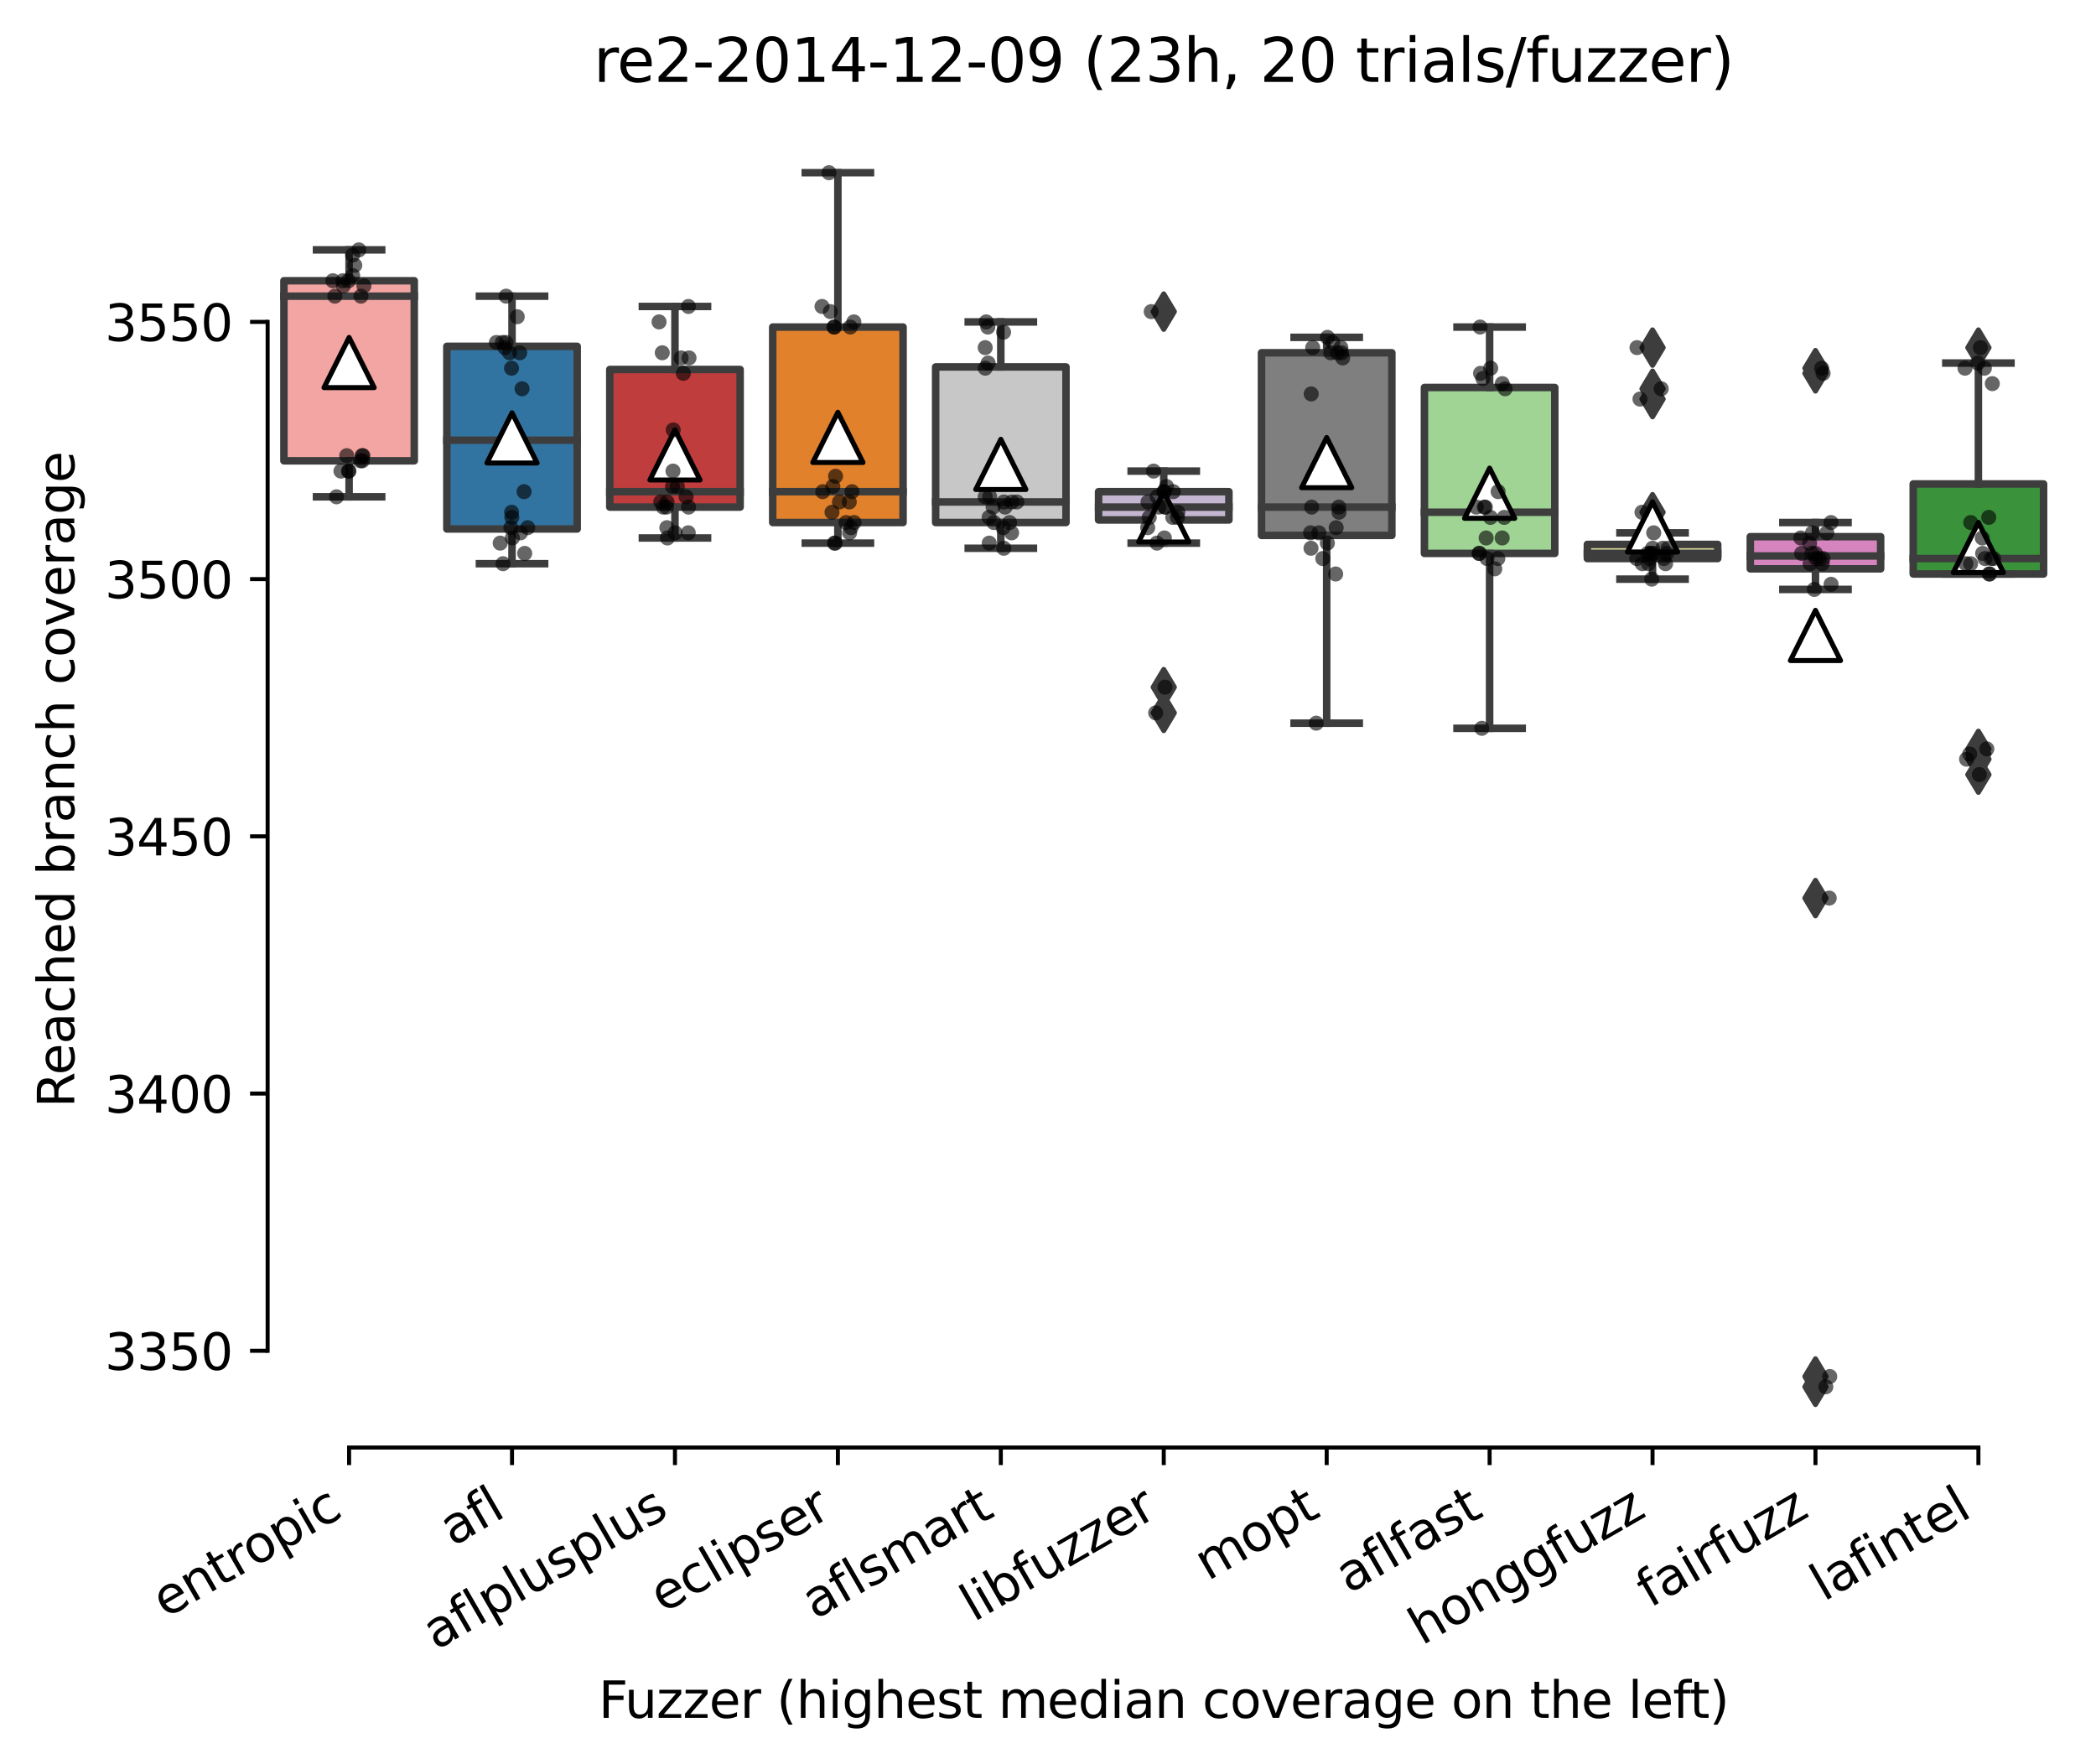 <?xml version="1.0" encoding="utf-8" standalone="no"?>
<!DOCTYPE svg PUBLIC "-//W3C//DTD SVG 1.1//EN"
  "http://www.w3.org/Graphics/SVG/1.1/DTD/svg11.dtd">
<svg xmlns:xlink="http://www.w3.org/1999/xlink" width="417.648pt" height="351.576pt" viewBox="0 0 417.648 351.576" xmlns="http://www.w3.org/2000/svg" version="1.1">
 <defs>
  <style type="text/css">*{stroke-linejoin: round; stroke-linecap: butt}</style>
 </defs>
 <g id="figure_1">
  <g id="patch_1">
   <path d="M 0 351.576 
L 417.648 351.576 
L 417.648 0 
L 0 0 
z
" style="fill: #ffffff"/>
  </g>
  <g id="axes_1">
   <g id="patch_2">
    <path d="M 53.328 288.43 
L 410.448 288.43 
L 410.448 22.318 
L 53.328 22.318 
z
" style="fill: #ffffff"/>
   </g>
   <g id="patch_3">
    <path d="M 56.575 91.819 
L 82.547 91.819 
L 82.547 55.941 
L 56.575 55.941 
L 56.575 91.819 
z
" clip-path="url(#p40a7498db2)" style="fill: #f2a5a3; stroke: #3d3d3d; stroke-width: 1.5; stroke-linejoin: miter"/>
   </g>
   <g id="patch_4">
    <path d="M 89.04 105.401 
L 115.012 105.401 
L 115.012 69.011 
L 89.04 69.011 
L 89.04 105.401 
z
" clip-path="url(#p40a7498db2)" style="fill: #3274a1; stroke: #3d3d3d; stroke-width: 1.5; stroke-linejoin: miter"/>
   </g>
   <g id="patch_5">
    <path d="M 121.506 101.045 
L 147.478 101.045 
L 147.478 73.624 
L 121.506 73.624 
L 121.506 101.045 
z
" clip-path="url(#p40a7498db2)" style="fill: #c03d3e; stroke: #3d3d3d; stroke-width: 1.5; stroke-linejoin: miter"/>
   </g>
   <g id="patch_6">
    <path d="M 153.971 104.12 
L 179.943 104.12 
L 179.943 65.167 
L 153.971 65.167 
L 153.971 104.12 
z
" clip-path="url(#p40a7498db2)" style="fill: #e1812c; stroke: #3d3d3d; stroke-width: 1.5; stroke-linejoin: miter"/>
   </g>
   <g id="patch_7">
    <path d="M 186.436 104.12 
L 212.409 104.12 
L 212.409 73.111 
L 186.436 73.111 
L 186.436 104.12 
z
" clip-path="url(#p40a7498db2)" style="fill: #c7c7c7; stroke: #3d3d3d; stroke-width: 1.5; stroke-linejoin: miter"/>
   </g>
   <g id="patch_8">
    <path d="M 218.902 103.607 
L 244.874 103.607 
L 244.874 97.969 
L 218.902 97.969 
L 218.902 103.607 
z
" clip-path="url(#p40a7498db2)" style="fill: #c4b5d0; stroke: #3d3d3d; stroke-width: 1.5; stroke-linejoin: miter"/>
   </g>
   <g id="patch_9">
    <path d="M 251.367 106.683 
L 277.34 106.683 
L 277.34 70.292 
L 251.367 70.292 
L 251.367 106.683 
z
" clip-path="url(#p40a7498db2)" style="fill: #7f7f7f; stroke: #3d3d3d; stroke-width: 1.5; stroke-linejoin: miter"/>
   </g>
   <g id="patch_10">
    <path d="M 283.833 110.27 
L 309.805 110.27 
L 309.805 77.211 
L 283.833 77.211 
L 283.833 110.27 
z
" clip-path="url(#p40a7498db2)" style="fill: #9fd495; stroke: #3d3d3d; stroke-width: 1.5; stroke-linejoin: miter"/>
   </g>
   <g id="patch_11">
    <path d="M 316.298 111.295 
L 342.271 111.295 
L 342.271 108.476 
L 316.298 108.476 
L 316.298 111.295 
z
" clip-path="url(#p40a7498db2)" style="fill: #d1d197; stroke: #3d3d3d; stroke-width: 1.5; stroke-linejoin: miter"/>
   </g>
   <g id="patch_12">
    <path d="M 348.764 113.346 
L 374.736 113.346 
L 374.736 106.939 
L 348.764 106.939 
L 348.764 113.346 
z
" clip-path="url(#p40a7498db2)" style="fill: #d684bd; stroke: #3d3d3d; stroke-width: 1.5; stroke-linejoin: miter"/>
   </g>
   <g id="patch_13">
    <path d="M 381.229 114.371 
L 407.202 114.371 
L 407.202 96.432 
L 381.229 96.432 
L 381.229 114.371 
z
" clip-path="url(#p40a7498db2)" style="fill: #3a923a; stroke: #3d3d3d; stroke-width: 1.5; stroke-linejoin: miter"/>
   </g>
   <g id="matplotlib.axis_1">
    <g id="xtick_1">
     <g id="line2d_1">
      <defs>
       <path id="m635c9da3ed" d="M 0 0 
L 0 3.5 
" style="stroke: #000000; stroke-width: 0.8"/>
      </defs>
      <g>
       <use xlink:href="#m635c9da3ed" x="69.561" y="288.43" style="stroke: #000000; stroke-width: 0.8"/>
      </g>
     </g>
     <g id="text_1">
      <!-- entropic -->
      <g transform="translate(32.979 322.531)rotate(-30)scale(0.1 -0.1)">
       <defs>
        <path id="DejaVuSans-65" d="M 3597 1894 
L 3597 1613 
L 953 1613 
Q 991 1019 1311 708 
Q 1631 397 2203 397 
Q 2534 397 2845 478 
Q 3156 559 3463 722 
L 3463 178 
Q 3153 47 2828 -22 
Q 2503 -91 2169 -91 
Q 1331 -91 842 396 
Q 353 884 353 1716 
Q 353 2575 817 3079 
Q 1281 3584 2069 3584 
Q 2775 3584 3186 3129 
Q 3597 2675 3597 1894 
z
M 3022 2063 
Q 3016 2534 2758 2815 
Q 2500 3097 2075 3097 
Q 1594 3097 1305 2825 
Q 1016 2553 972 2059 
L 3022 2063 
z
" transform="scale(0.016)"/>
        <path id="DejaVuSans-6e" d="M 3513 2113 
L 3513 0 
L 2938 0 
L 2938 2094 
Q 2938 2591 2744 2837 
Q 2550 3084 2163 3084 
Q 1697 3084 1428 2787 
Q 1159 2491 1159 1978 
L 1159 0 
L 581 0 
L 581 3500 
L 1159 3500 
L 1159 2956 
Q 1366 3272 1645 3428 
Q 1925 3584 2291 3584 
Q 2894 3584 3203 3211 
Q 3513 2838 3513 2113 
z
" transform="scale(0.016)"/>
        <path id="DejaVuSans-74" d="M 1172 4494 
L 1172 3500 
L 2356 3500 
L 2356 3053 
L 1172 3053 
L 1172 1153 
Q 1172 725 1289 603 
Q 1406 481 1766 481 
L 2356 481 
L 2356 0 
L 1766 0 
Q 1100 0 847 248 
Q 594 497 594 1153 
L 594 3053 
L 172 3053 
L 172 3500 
L 594 3500 
L 594 4494 
L 1172 4494 
z
" transform="scale(0.016)"/>
        <path id="DejaVuSans-72" d="M 2631 2963 
Q 2534 3019 2420 3045 
Q 2306 3072 2169 3072 
Q 1681 3072 1420 2755 
Q 1159 2438 1159 1844 
L 1159 0 
L 581 0 
L 581 3500 
L 1159 3500 
L 1159 2956 
Q 1341 3275 1631 3429 
Q 1922 3584 2338 3584 
Q 2397 3584 2469 3576 
Q 2541 3569 2628 3553 
L 2631 2963 
z
" transform="scale(0.016)"/>
        <path id="DejaVuSans-6f" d="M 1959 3097 
Q 1497 3097 1228 2736 
Q 959 2375 959 1747 
Q 959 1119 1226 758 
Q 1494 397 1959 397 
Q 2419 397 2687 759 
Q 2956 1122 2956 1747 
Q 2956 2369 2687 2733 
Q 2419 3097 1959 3097 
z
M 1959 3584 
Q 2709 3584 3137 3096 
Q 3566 2609 3566 1747 
Q 3566 888 3137 398 
Q 2709 -91 1959 -91 
Q 1206 -91 779 398 
Q 353 888 353 1747 
Q 353 2609 779 3096 
Q 1206 3584 1959 3584 
z
" transform="scale(0.016)"/>
        <path id="DejaVuSans-70" d="M 1159 525 
L 1159 -1331 
L 581 -1331 
L 581 3500 
L 1159 3500 
L 1159 2969 
Q 1341 3281 1617 3432 
Q 1894 3584 2278 3584 
Q 2916 3584 3314 3078 
Q 3713 2572 3713 1747 
Q 3713 922 3314 415 
Q 2916 -91 2278 -91 
Q 1894 -91 1617 61 
Q 1341 213 1159 525 
z
M 3116 1747 
Q 3116 2381 2855 2742 
Q 2594 3103 2138 3103 
Q 1681 3103 1420 2742 
Q 1159 2381 1159 1747 
Q 1159 1113 1420 752 
Q 1681 391 2138 391 
Q 2594 391 2855 752 
Q 3116 1113 3116 1747 
z
" transform="scale(0.016)"/>
        <path id="DejaVuSans-69" d="M 603 3500 
L 1178 3500 
L 1178 0 
L 603 0 
L 603 3500 
z
M 603 4863 
L 1178 4863 
L 1178 4134 
L 603 4134 
L 603 4863 
z
" transform="scale(0.016)"/>
        <path id="DejaVuSans-63" d="M 3122 3366 
L 3122 2828 
Q 2878 2963 2633 3030 
Q 2388 3097 2138 3097 
Q 1578 3097 1268 2742 
Q 959 2388 959 1747 
Q 959 1106 1268 751 
Q 1578 397 2138 397 
Q 2388 397 2633 464 
Q 2878 531 3122 666 
L 3122 134 
Q 2881 22 2623 -34 
Q 2366 -91 2075 -91 
Q 1284 -91 818 406 
Q 353 903 353 1747 
Q 353 2603 823 3093 
Q 1294 3584 2113 3584 
Q 2378 3584 2631 3529 
Q 2884 3475 3122 3366 
z
" transform="scale(0.016)"/>
       </defs>
       <use xlink:href="#DejaVuSans-65"/>
       <use xlink:href="#DejaVuSans-6e" x="61.523"/>
       <use xlink:href="#DejaVuSans-74" x="124.902"/>
       <use xlink:href="#DejaVuSans-72" x="164.111"/>
       <use xlink:href="#DejaVuSans-6f" x="202.975"/>
       <use xlink:href="#DejaVuSans-70" x="264.156"/>
       <use xlink:href="#DejaVuSans-69" x="327.633"/>
       <use xlink:href="#DejaVuSans-63" x="355.416"/>
      </g>
     </g>
    </g>
    <g id="xtick_2">
     <g id="line2d_2">
      <g>
       <use xlink:href="#m635c9da3ed" x="102.026" y="288.43" style="stroke: #000000; stroke-width: 0.8"/>
      </g>
     </g>
     <g id="text_2">
      <!-- afl -->
      <g transform="translate(90.225 308.224)rotate(-30)scale(0.1 -0.1)">
       <defs>
        <path id="DejaVuSans-61" d="M 2194 1759 
Q 1497 1759 1228 1600 
Q 959 1441 959 1056 
Q 959 750 1161 570 
Q 1363 391 1709 391 
Q 2188 391 2477 730 
Q 2766 1069 2766 1631 
L 2766 1759 
L 2194 1759 
z
M 3341 1997 
L 3341 0 
L 2766 0 
L 2766 531 
Q 2569 213 2275 61 
Q 1981 -91 1556 -91 
Q 1019 -91 701 211 
Q 384 513 384 1019 
Q 384 1609 779 1909 
Q 1175 2209 1959 2209 
L 2766 2209 
L 2766 2266 
Q 2766 2663 2505 2880 
Q 2244 3097 1772 3097 
Q 1472 3097 1187 3025 
Q 903 2953 641 2809 
L 641 3341 
Q 956 3463 1253 3523 
Q 1550 3584 1831 3584 
Q 2591 3584 2966 3190 
Q 3341 2797 3341 1997 
z
" transform="scale(0.016)"/>
        <path id="DejaVuSans-66" d="M 2375 4863 
L 2375 4384 
L 1825 4384 
Q 1516 4384 1395 4259 
Q 1275 4134 1275 3809 
L 1275 3500 
L 2222 3500 
L 2222 3053 
L 1275 3053 
L 1275 0 
L 697 0 
L 697 3053 
L 147 3053 
L 147 3500 
L 697 3500 
L 697 3744 
Q 697 4328 969 4595 
Q 1241 4863 1831 4863 
L 2375 4863 
z
" transform="scale(0.016)"/>
        <path id="DejaVuSans-6c" d="M 603 4863 
L 1178 4863 
L 1178 0 
L 603 0 
L 603 4863 
z
" transform="scale(0.016)"/>
       </defs>
       <use xlink:href="#DejaVuSans-61"/>
       <use xlink:href="#DejaVuSans-66" x="61.279"/>
       <use xlink:href="#DejaVuSans-6c" x="96.484"/>
      </g>
     </g>
    </g>
    <g id="xtick_3">
     <g id="line2d_3">
      <g>
       <use xlink:href="#m635c9da3ed" x="134.492" y="288.43" style="stroke: #000000; stroke-width: 0.8"/>
      </g>
     </g>
     <g id="text_3">
      <!-- aflplusplus -->
      <g transform="translate(86.883 328.897)rotate(-30)scale(0.1 -0.1)">
       <defs>
        <path id="DejaVuSans-75" d="M 544 1381 
L 544 3500 
L 1119 3500 
L 1119 1403 
Q 1119 906 1312 657 
Q 1506 409 1894 409 
Q 2359 409 2629 706 
Q 2900 1003 2900 1516 
L 2900 3500 
L 3475 3500 
L 3475 0 
L 2900 0 
L 2900 538 
Q 2691 219 2414 64 
Q 2138 -91 1772 -91 
Q 1169 -91 856 284 
Q 544 659 544 1381 
z
M 1991 3584 
L 1991 3584 
z
" transform="scale(0.016)"/>
        <path id="DejaVuSans-73" d="M 2834 3397 
L 2834 2853 
Q 2591 2978 2328 3040 
Q 2066 3103 1784 3103 
Q 1356 3103 1142 2972 
Q 928 2841 928 2578 
Q 928 2378 1081 2264 
Q 1234 2150 1697 2047 
L 1894 2003 
Q 2506 1872 2764 1633 
Q 3022 1394 3022 966 
Q 3022 478 2636 193 
Q 2250 -91 1575 -91 
Q 1294 -91 989 -36 
Q 684 19 347 128 
L 347 722 
Q 666 556 975 473 
Q 1284 391 1588 391 
Q 1994 391 2212 530 
Q 2431 669 2431 922 
Q 2431 1156 2273 1281 
Q 2116 1406 1581 1522 
L 1381 1569 
Q 847 1681 609 1914 
Q 372 2147 372 2553 
Q 372 3047 722 3315 
Q 1072 3584 1716 3584 
Q 2034 3584 2315 3537 
Q 2597 3491 2834 3397 
z
" transform="scale(0.016)"/>
       </defs>
       <use xlink:href="#DejaVuSans-61"/>
       <use xlink:href="#DejaVuSans-66" x="61.279"/>
       <use xlink:href="#DejaVuSans-6c" x="96.484"/>
       <use xlink:href="#DejaVuSans-70" x="124.268"/>
       <use xlink:href="#DejaVuSans-6c" x="187.744"/>
       <use xlink:href="#DejaVuSans-75" x="215.527"/>
       <use xlink:href="#DejaVuSans-73" x="278.906"/>
       <use xlink:href="#DejaVuSans-70" x="331.006"/>
       <use xlink:href="#DejaVuSans-6c" x="394.482"/>
       <use xlink:href="#DejaVuSans-75" x="422.266"/>
       <use xlink:href="#DejaVuSans-73" x="485.645"/>
      </g>
     </g>
    </g>
    <g id="xtick_4">
     <g id="line2d_4">
      <g>
       <use xlink:href="#m635c9da3ed" x="166.957" y="288.43" style="stroke: #000000; stroke-width: 0.8"/>
      </g>
     </g>
     <g id="text_4">
      <!-- eclipser -->
      <g transform="translate(132.117 321.525)rotate(-30)scale(0.1 -0.1)">
       <use xlink:href="#DejaVuSans-65"/>
       <use xlink:href="#DejaVuSans-63" x="61.523"/>
       <use xlink:href="#DejaVuSans-6c" x="116.504"/>
       <use xlink:href="#DejaVuSans-69" x="144.287"/>
       <use xlink:href="#DejaVuSans-70" x="172.07"/>
       <use xlink:href="#DejaVuSans-73" x="235.547"/>
       <use xlink:href="#DejaVuSans-65" x="287.646"/>
       <use xlink:href="#DejaVuSans-72" x="349.17"/>
      </g>
     </g>
    </g>
    <g id="xtick_5">
     <g id="line2d_5">
      <g>
       <use xlink:href="#m635c9da3ed" x="199.423" y="288.43" style="stroke: #000000; stroke-width: 0.8"/>
      </g>
     </g>
     <g id="text_5">
      <!-- aflsmart -->
      <g transform="translate(162.412 322.779)rotate(-30)scale(0.1 -0.1)">
       <defs>
        <path id="DejaVuSans-6d" d="M 3328 2828 
Q 3544 3216 3844 3400 
Q 4144 3584 4550 3584 
Q 5097 3584 5394 3201 
Q 5691 2819 5691 2113 
L 5691 0 
L 5113 0 
L 5113 2094 
Q 5113 2597 4934 2840 
Q 4756 3084 4391 3084 
Q 3944 3084 3684 2787 
Q 3425 2491 3425 1978 
L 3425 0 
L 2847 0 
L 2847 2094 
Q 2847 2600 2669 2842 
Q 2491 3084 2119 3084 
Q 1678 3084 1418 2786 
Q 1159 2488 1159 1978 
L 1159 0 
L 581 0 
L 581 3500 
L 1159 3500 
L 1159 2956 
Q 1356 3278 1631 3431 
Q 1906 3584 2284 3584 
Q 2666 3584 2933 3390 
Q 3200 3197 3328 2828 
z
" transform="scale(0.016)"/>
       </defs>
       <use xlink:href="#DejaVuSans-61"/>
       <use xlink:href="#DejaVuSans-66" x="61.279"/>
       <use xlink:href="#DejaVuSans-6c" x="96.484"/>
       <use xlink:href="#DejaVuSans-73" x="124.268"/>
       <use xlink:href="#DejaVuSans-6d" x="176.367"/>
       <use xlink:href="#DejaVuSans-61" x="273.779"/>
       <use xlink:href="#DejaVuSans-72" x="335.059"/>
       <use xlink:href="#DejaVuSans-74" x="376.172"/>
      </g>
     </g>
    </g>
    <g id="xtick_6">
     <g id="line2d_6">
      <g>
       <use xlink:href="#m635c9da3ed" x="231.888" y="288.43" style="stroke: #000000; stroke-width: 0.8"/>
      </g>
     </g>
     <g id="text_6">
      <!-- libfuzzer -->
      <g transform="translate(194.022 323.272)rotate(-30)scale(0.1 -0.1)">
       <defs>
        <path id="DejaVuSans-62" d="M 3116 1747 
Q 3116 2381 2855 2742 
Q 2594 3103 2138 3103 
Q 1681 3103 1420 2742 
Q 1159 2381 1159 1747 
Q 1159 1113 1420 752 
Q 1681 391 2138 391 
Q 2594 391 2855 752 
Q 3116 1113 3116 1747 
z
M 1159 2969 
Q 1341 3281 1617 3432 
Q 1894 3584 2278 3584 
Q 2916 3584 3314 3078 
Q 3713 2572 3713 1747 
Q 3713 922 3314 415 
Q 2916 -91 2278 -91 
Q 1894 -91 1617 61 
Q 1341 213 1159 525 
L 1159 0 
L 581 0 
L 581 4863 
L 1159 4863 
L 1159 2969 
z
" transform="scale(0.016)"/>
        <path id="DejaVuSans-7a" d="M 353 3500 
L 3084 3500 
L 3084 2975 
L 922 459 
L 3084 459 
L 3084 0 
L 275 0 
L 275 525 
L 2438 3041 
L 353 3041 
L 353 3500 
z
" transform="scale(0.016)"/>
       </defs>
       <use xlink:href="#DejaVuSans-6c"/>
       <use xlink:href="#DejaVuSans-69" x="27.783"/>
       <use xlink:href="#DejaVuSans-62" x="55.566"/>
       <use xlink:href="#DejaVuSans-66" x="119.043"/>
       <use xlink:href="#DejaVuSans-75" x="154.248"/>
       <use xlink:href="#DejaVuSans-7a" x="217.627"/>
       <use xlink:href="#DejaVuSans-7a" x="270.117"/>
       <use xlink:href="#DejaVuSans-65" x="322.607"/>
       <use xlink:href="#DejaVuSans-72" x="384.131"/>
      </g>
     </g>
    </g>
    <g id="xtick_7">
     <g id="line2d_7">
      <g>
       <use xlink:href="#m635c9da3ed" x="264.354" y="288.43" style="stroke: #000000; stroke-width: 0.8"/>
      </g>
     </g>
     <g id="text_7">
      <!-- mopt -->
      <g transform="translate(240.686 315.075)rotate(-30)scale(0.1 -0.1)">
       <use xlink:href="#DejaVuSans-6d"/>
       <use xlink:href="#DejaVuSans-6f" x="97.412"/>
       <use xlink:href="#DejaVuSans-70" x="158.594"/>
       <use xlink:href="#DejaVuSans-74" x="222.07"/>
      </g>
     </g>
    </g>
    <g id="xtick_8">
     <g id="line2d_8">
      <g>
       <use xlink:href="#m635c9da3ed" x="296.819" y="288.43" style="stroke: #000000; stroke-width: 0.8"/>
      </g>
     </g>
     <g id="text_8">
      <!-- aflfast -->
      <g transform="translate(268.755 317.613)rotate(-30)scale(0.1 -0.1)">
       <use xlink:href="#DejaVuSans-61"/>
       <use xlink:href="#DejaVuSans-66" x="61.279"/>
       <use xlink:href="#DejaVuSans-6c" x="96.484"/>
       <use xlink:href="#DejaVuSans-66" x="124.268"/>
       <use xlink:href="#DejaVuSans-61" x="159.473"/>
       <use xlink:href="#DejaVuSans-73" x="220.752"/>
       <use xlink:href="#DejaVuSans-74" x="272.852"/>
      </g>
     </g>
    </g>
    <g id="xtick_9">
     <g id="line2d_9">
      <g>
       <use xlink:href="#m635c9da3ed" x="329.284" y="288.43" style="stroke: #000000; stroke-width: 0.8"/>
      </g>
     </g>
     <g id="text_9">
      <!-- honggfuzz -->
      <g transform="translate(283.345 327.933)rotate(-30)scale(0.1 -0.1)">
       <defs>
        <path id="DejaVuSans-68" d="M 3513 2113 
L 3513 0 
L 2938 0 
L 2938 2094 
Q 2938 2591 2744 2837 
Q 2550 3084 2163 3084 
Q 1697 3084 1428 2787 
Q 1159 2491 1159 1978 
L 1159 0 
L 581 0 
L 581 4863 
L 1159 4863 
L 1159 2956 
Q 1366 3272 1645 3428 
Q 1925 3584 2291 3584 
Q 2894 3584 3203 3211 
Q 3513 2838 3513 2113 
z
" transform="scale(0.016)"/>
        <path id="DejaVuSans-67" d="M 2906 1791 
Q 2906 2416 2648 2759 
Q 2391 3103 1925 3103 
Q 1463 3103 1205 2759 
Q 947 2416 947 1791 
Q 947 1169 1205 825 
Q 1463 481 1925 481 
Q 2391 481 2648 825 
Q 2906 1169 2906 1791 
z
M 3481 434 
Q 3481 -459 3084 -895 
Q 2688 -1331 1869 -1331 
Q 1566 -1331 1297 -1286 
Q 1028 -1241 775 -1147 
L 775 -588 
Q 1028 -725 1275 -790 
Q 1522 -856 1778 -856 
Q 2344 -856 2625 -561 
Q 2906 -266 2906 331 
L 2906 616 
Q 2728 306 2450 153 
Q 2172 0 1784 0 
Q 1141 0 747 490 
Q 353 981 353 1791 
Q 353 2603 747 3093 
Q 1141 3584 1784 3584 
Q 2172 3584 2450 3431 
Q 2728 3278 2906 2969 
L 2906 3500 
L 3481 3500 
L 3481 434 
z
" transform="scale(0.016)"/>
       </defs>
       <use xlink:href="#DejaVuSans-68"/>
       <use xlink:href="#DejaVuSans-6f" x="63.379"/>
       <use xlink:href="#DejaVuSans-6e" x="124.561"/>
       <use xlink:href="#DejaVuSans-67" x="187.939"/>
       <use xlink:href="#DejaVuSans-67" x="251.416"/>
       <use xlink:href="#DejaVuSans-66" x="314.893"/>
       <use xlink:href="#DejaVuSans-75" x="350.098"/>
       <use xlink:href="#DejaVuSans-7a" x="413.477"/>
       <use xlink:href="#DejaVuSans-7a" x="465.967"/>
      </g>
     </g>
    </g>
    <g id="xtick_10">
     <g id="line2d_10">
      <g>
       <use xlink:href="#m635c9da3ed" x="361.75" y="288.43" style="stroke: #000000; stroke-width: 0.8"/>
      </g>
     </g>
     <g id="text_10">
      <!-- fairfuzz -->
      <g transform="translate(328.761 320.457)rotate(-30)scale(0.1 -0.1)">
       <use xlink:href="#DejaVuSans-66"/>
       <use xlink:href="#DejaVuSans-61" x="35.205"/>
       <use xlink:href="#DejaVuSans-69" x="96.484"/>
       <use xlink:href="#DejaVuSans-72" x="124.268"/>
       <use xlink:href="#DejaVuSans-66" x="165.381"/>
       <use xlink:href="#DejaVuSans-75" x="200.586"/>
       <use xlink:href="#DejaVuSans-7a" x="263.965"/>
       <use xlink:href="#DejaVuSans-7a" x="316.455"/>
      </g>
     </g>
    </g>
    <g id="xtick_11">
     <g id="line2d_11">
      <g>
       <use xlink:href="#m635c9da3ed" x="394.215" y="288.43" style="stroke: #000000; stroke-width: 0.8"/>
      </g>
     </g>
     <g id="text_11">
      <!-- lafintel -->
      <g transform="translate(363.39 319.207)rotate(-30)scale(0.1 -0.1)">
       <use xlink:href="#DejaVuSans-6c"/>
       <use xlink:href="#DejaVuSans-61" x="27.783"/>
       <use xlink:href="#DejaVuSans-66" x="89.062"/>
       <use xlink:href="#DejaVuSans-69" x="124.268"/>
       <use xlink:href="#DejaVuSans-6e" x="152.051"/>
       <use xlink:href="#DejaVuSans-74" x="215.43"/>
       <use xlink:href="#DejaVuSans-65" x="254.639"/>
       <use xlink:href="#DejaVuSans-6c" x="316.162"/>
      </g>
     </g>
    </g>
    <g id="text_12">
     <!-- Fuzzer (highest median coverage on the left) -->
     <g transform="translate(119.27 342.297)scale(0.1 -0.1)">
      <defs>
       <path id="DejaVuSans-46" d="M 628 4666 
L 3309 4666 
L 3309 4134 
L 1259 4134 
L 1259 2759 
L 3109 2759 
L 3109 2228 
L 1259 2228 
L 1259 0 
L 628 0 
L 628 4666 
z
" transform="scale(0.016)"/>
       <path id="DejaVuSans-20" transform="scale(0.016)"/>
       <path id="DejaVuSans-28" d="M 1984 4856 
Q 1566 4138 1362 3434 
Q 1159 2731 1159 2009 
Q 1159 1288 1364 580 
Q 1569 -128 1984 -844 
L 1484 -844 
Q 1016 -109 783 600 
Q 550 1309 550 2009 
Q 550 2706 781 3412 
Q 1013 4119 1484 4856 
L 1984 4856 
z
" transform="scale(0.016)"/>
       <path id="DejaVuSans-64" d="M 2906 2969 
L 2906 4863 
L 3481 4863 
L 3481 0 
L 2906 0 
L 2906 525 
Q 2725 213 2448 61 
Q 2172 -91 1784 -91 
Q 1150 -91 751 415 
Q 353 922 353 1747 
Q 353 2572 751 3078 
Q 1150 3584 1784 3584 
Q 2172 3584 2448 3432 
Q 2725 3281 2906 2969 
z
M 947 1747 
Q 947 1113 1208 752 
Q 1469 391 1925 391 
Q 2381 391 2643 752 
Q 2906 1113 2906 1747 
Q 2906 2381 2643 2742 
Q 2381 3103 1925 3103 
Q 1469 3103 1208 2742 
Q 947 2381 947 1747 
z
" transform="scale(0.016)"/>
       <path id="DejaVuSans-76" d="M 191 3500 
L 800 3500 
L 1894 563 
L 2988 3500 
L 3597 3500 
L 2284 0 
L 1503 0 
L 191 3500 
z
" transform="scale(0.016)"/>
       <path id="DejaVuSans-29" d="M 513 4856 
L 1013 4856 
Q 1481 4119 1714 3412 
Q 1947 2706 1947 2009 
Q 1947 1309 1714 600 
Q 1481 -109 1013 -844 
L 513 -844 
Q 928 -128 1133 580 
Q 1338 1288 1338 2009 
Q 1338 2731 1133 3434 
Q 928 4138 513 4856 
z
" transform="scale(0.016)"/>
      </defs>
      <use xlink:href="#DejaVuSans-46"/>
      <use xlink:href="#DejaVuSans-75" x="52.02"/>
      <use xlink:href="#DejaVuSans-7a" x="115.398"/>
      <use xlink:href="#DejaVuSans-7a" x="167.889"/>
      <use xlink:href="#DejaVuSans-65" x="220.379"/>
      <use xlink:href="#DejaVuSans-72" x="281.902"/>
      <use xlink:href="#DejaVuSans-20" x="323.016"/>
      <use xlink:href="#DejaVuSans-28" x="354.803"/>
      <use xlink:href="#DejaVuSans-68" x="393.816"/>
      <use xlink:href="#DejaVuSans-69" x="457.195"/>
      <use xlink:href="#DejaVuSans-67" x="484.979"/>
      <use xlink:href="#DejaVuSans-68" x="548.455"/>
      <use xlink:href="#DejaVuSans-65" x="611.834"/>
      <use xlink:href="#DejaVuSans-73" x="673.357"/>
      <use xlink:href="#DejaVuSans-74" x="725.457"/>
      <use xlink:href="#DejaVuSans-20" x="764.666"/>
      <use xlink:href="#DejaVuSans-6d" x="796.453"/>
      <use xlink:href="#DejaVuSans-65" x="893.865"/>
      <use xlink:href="#DejaVuSans-64" x="955.389"/>
      <use xlink:href="#DejaVuSans-69" x="1018.865"/>
      <use xlink:href="#DejaVuSans-61" x="1046.648"/>
      <use xlink:href="#DejaVuSans-6e" x="1107.928"/>
      <use xlink:href="#DejaVuSans-20" x="1171.307"/>
      <use xlink:href="#DejaVuSans-63" x="1203.094"/>
      <use xlink:href="#DejaVuSans-6f" x="1258.074"/>
      <use xlink:href="#DejaVuSans-76" x="1319.256"/>
      <use xlink:href="#DejaVuSans-65" x="1378.436"/>
      <use xlink:href="#DejaVuSans-72" x="1439.959"/>
      <use xlink:href="#DejaVuSans-61" x="1481.072"/>
      <use xlink:href="#DejaVuSans-67" x="1542.352"/>
      <use xlink:href="#DejaVuSans-65" x="1605.828"/>
      <use xlink:href="#DejaVuSans-20" x="1667.352"/>
      <use xlink:href="#DejaVuSans-6f" x="1699.139"/>
      <use xlink:href="#DejaVuSans-6e" x="1760.32"/>
      <use xlink:href="#DejaVuSans-20" x="1823.699"/>
      <use xlink:href="#DejaVuSans-74" x="1855.486"/>
      <use xlink:href="#DejaVuSans-68" x="1894.695"/>
      <use xlink:href="#DejaVuSans-65" x="1958.074"/>
      <use xlink:href="#DejaVuSans-20" x="2019.598"/>
      <use xlink:href="#DejaVuSans-6c" x="2051.385"/>
      <use xlink:href="#DejaVuSans-65" x="2079.168"/>
      <use xlink:href="#DejaVuSans-66" x="2140.691"/>
      <use xlink:href="#DejaVuSans-74" x="2174.146"/>
      <use xlink:href="#DejaVuSans-29" x="2213.355"/>
     </g>
    </g>
   </g>
   <g id="matplotlib.axis_2">
    <g id="ytick_1">
     <g id="line2d_12">
      <defs>
       <path id="m400c12b49e" d="M 0 0 
L -3.5 0 
" style="stroke: #000000; stroke-width: 0.8"/>
      </defs>
      <g>
       <use xlink:href="#m400c12b49e" x="53.328" y="269.159" style="stroke: #000000; stroke-width: 0.8"/>
      </g>
     </g>
     <g id="text_13">
      <!-- 3350 -->
      <g transform="translate(20.878 272.958)scale(0.1 -0.1)">
       <defs>
        <path id="DejaVuSans-33" d="M 2597 2516 
Q 3050 2419 3304 2112 
Q 3559 1806 3559 1356 
Q 3559 666 3084 287 
Q 2609 -91 1734 -91 
Q 1441 -91 1130 -33 
Q 819 25 488 141 
L 488 750 
Q 750 597 1062 519 
Q 1375 441 1716 441 
Q 2309 441 2620 675 
Q 2931 909 2931 1356 
Q 2931 1769 2642 2001 
Q 2353 2234 1838 2234 
L 1294 2234 
L 1294 2753 
L 1863 2753 
Q 2328 2753 2575 2939 
Q 2822 3125 2822 3475 
Q 2822 3834 2567 4026 
Q 2313 4219 1838 4219 
Q 1578 4219 1281 4162 
Q 984 4106 628 3988 
L 628 4550 
Q 988 4650 1302 4700 
Q 1616 4750 1894 4750 
Q 2613 4750 3031 4423 
Q 3450 4097 3450 3541 
Q 3450 3153 3228 2886 
Q 3006 2619 2597 2516 
z
" transform="scale(0.016)"/>
        <path id="DejaVuSans-35" d="M 691 4666 
L 3169 4666 
L 3169 4134 
L 1269 4134 
L 1269 2991 
Q 1406 3038 1543 3061 
Q 1681 3084 1819 3084 
Q 2600 3084 3056 2656 
Q 3513 2228 3513 1497 
Q 3513 744 3044 326 
Q 2575 -91 1722 -91 
Q 1428 -91 1123 -41 
Q 819 9 494 109 
L 494 744 
Q 775 591 1075 516 
Q 1375 441 1709 441 
Q 2250 441 2565 725 
Q 2881 1009 2881 1497 
Q 2881 1984 2565 2268 
Q 2250 2553 1709 2553 
Q 1456 2553 1204 2497 
Q 953 2441 691 2322 
L 691 4666 
z
" transform="scale(0.016)"/>
        <path id="DejaVuSans-30" d="M 2034 4250 
Q 1547 4250 1301 3770 
Q 1056 3291 1056 2328 
Q 1056 1369 1301 889 
Q 1547 409 2034 409 
Q 2525 409 2770 889 
Q 3016 1369 3016 2328 
Q 3016 3291 2770 3770 
Q 2525 4250 2034 4250 
z
M 2034 4750 
Q 2819 4750 3233 4129 
Q 3647 3509 3647 2328 
Q 3647 1150 3233 529 
Q 2819 -91 2034 -91 
Q 1250 -91 836 529 
Q 422 1150 422 2328 
Q 422 3509 836 4129 
Q 1250 4750 2034 4750 
z
" transform="scale(0.016)"/>
       </defs>
       <use xlink:href="#DejaVuSans-33"/>
       <use xlink:href="#DejaVuSans-33" x="63.623"/>
       <use xlink:href="#DejaVuSans-35" x="127.246"/>
       <use xlink:href="#DejaVuSans-30" x="190.869"/>
      </g>
     </g>
    </g>
    <g id="ytick_2">
     <g id="line2d_13">
      <g>
       <use xlink:href="#m400c12b49e" x="53.328" y="217.904" style="stroke: #000000; stroke-width: 0.8"/>
      </g>
     </g>
     <g id="text_14">
      <!-- 3400 -->
      <g transform="translate(20.878 221.704)scale(0.1 -0.1)">
       <defs>
        <path id="DejaVuSans-34" d="M 2419 4116 
L 825 1625 
L 2419 1625 
L 2419 4116 
z
M 2253 4666 
L 3047 4666 
L 3047 1625 
L 3713 1625 
L 3713 1100 
L 3047 1100 
L 3047 0 
L 2419 0 
L 2419 1100 
L 313 1100 
L 313 1709 
L 2253 4666 
z
" transform="scale(0.016)"/>
       </defs>
       <use xlink:href="#DejaVuSans-33"/>
       <use xlink:href="#DejaVuSans-34" x="63.623"/>
       <use xlink:href="#DejaVuSans-30" x="127.246"/>
       <use xlink:href="#DejaVuSans-30" x="190.869"/>
      </g>
     </g>
    </g>
    <g id="ytick_3">
     <g id="line2d_14">
      <g>
       <use xlink:href="#m400c12b49e" x="53.328" y="166.65" style="stroke: #000000; stroke-width: 0.8"/>
      </g>
     </g>
     <g id="text_15">
      <!-- 3450 -->
      <g transform="translate(20.878 170.449)scale(0.1 -0.1)">
       <use xlink:href="#DejaVuSans-33"/>
       <use xlink:href="#DejaVuSans-34" x="63.623"/>
       <use xlink:href="#DejaVuSans-35" x="127.246"/>
       <use xlink:href="#DejaVuSans-30" x="190.869"/>
      </g>
     </g>
    </g>
    <g id="ytick_4">
     <g id="line2d_15">
      <g>
       <use xlink:href="#m400c12b49e" x="53.328" y="115.396" style="stroke: #000000; stroke-width: 0.8"/>
      </g>
     </g>
     <g id="text_16">
      <!-- 3500 -->
      <g transform="translate(20.878 119.195)scale(0.1 -0.1)">
       <use xlink:href="#DejaVuSans-33"/>
       <use xlink:href="#DejaVuSans-35" x="63.623"/>
       <use xlink:href="#DejaVuSans-30" x="127.246"/>
       <use xlink:href="#DejaVuSans-30" x="190.869"/>
      </g>
     </g>
    </g>
    <g id="ytick_5">
     <g id="line2d_16">
      <g>
       <use xlink:href="#m400c12b49e" x="53.328" y="64.142" style="stroke: #000000; stroke-width: 0.8"/>
      </g>
     </g>
     <g id="text_17">
      <!-- 3550 -->
      <g transform="translate(20.878 67.941)scale(0.1 -0.1)">
       <use xlink:href="#DejaVuSans-33"/>
       <use xlink:href="#DejaVuSans-35" x="63.623"/>
       <use xlink:href="#DejaVuSans-35" x="127.246"/>
       <use xlink:href="#DejaVuSans-30" x="190.869"/>
      </g>
     </g>
    </g>
    <g id="text_18">
     <!-- Reached branch coverage -->
     <g transform="translate(14.798 220.706)rotate(-90)scale(0.1 -0.1)">
      <defs>
       <path id="DejaVuSans-52" d="M 2841 2188 
Q 3044 2119 3236 1894 
Q 3428 1669 3622 1275 
L 4263 0 
L 3584 0 
L 2988 1197 
Q 2756 1666 2539 1819 
Q 2322 1972 1947 1972 
L 1259 1972 
L 1259 0 
L 628 0 
L 628 4666 
L 2053 4666 
Q 2853 4666 3247 4331 
Q 3641 3997 3641 3322 
Q 3641 2881 3436 2590 
Q 3231 2300 2841 2188 
z
M 1259 4147 
L 1259 2491 
L 2053 2491 
Q 2509 2491 2742 2702 
Q 2975 2913 2975 3322 
Q 2975 3731 2742 3939 
Q 2509 4147 2053 4147 
L 1259 4147 
z
" transform="scale(0.016)"/>
      </defs>
      <use xlink:href="#DejaVuSans-52"/>
      <use xlink:href="#DejaVuSans-65" x="64.982"/>
      <use xlink:href="#DejaVuSans-61" x="126.506"/>
      <use xlink:href="#DejaVuSans-63" x="187.785"/>
      <use xlink:href="#DejaVuSans-68" x="242.766"/>
      <use xlink:href="#DejaVuSans-65" x="306.145"/>
      <use xlink:href="#DejaVuSans-64" x="367.668"/>
      <use xlink:href="#DejaVuSans-20" x="431.145"/>
      <use xlink:href="#DejaVuSans-62" x="462.932"/>
      <use xlink:href="#DejaVuSans-72" x="526.408"/>
      <use xlink:href="#DejaVuSans-61" x="567.521"/>
      <use xlink:href="#DejaVuSans-6e" x="628.801"/>
      <use xlink:href="#DejaVuSans-63" x="692.18"/>
      <use xlink:href="#DejaVuSans-68" x="747.16"/>
      <use xlink:href="#DejaVuSans-20" x="810.539"/>
      <use xlink:href="#DejaVuSans-63" x="842.326"/>
      <use xlink:href="#DejaVuSans-6f" x="897.307"/>
      <use xlink:href="#DejaVuSans-76" x="958.488"/>
      <use xlink:href="#DejaVuSans-65" x="1017.668"/>
      <use xlink:href="#DejaVuSans-72" x="1079.191"/>
      <use xlink:href="#DejaVuSans-61" x="1120.305"/>
      <use xlink:href="#DejaVuSans-67" x="1181.584"/>
      <use xlink:href="#DejaVuSans-65" x="1245.061"/>
     </g>
    </g>
   </g>
   <g id="line2d_17">
    <path d="M 69.561 91.819 
L 69.561 98.994 
" clip-path="url(#p40a7498db2)" style="fill: none; stroke: #3d3d3d; stroke-width: 1.5; stroke-linecap: square"/>
   </g>
   <g id="line2d_18">
    <path d="M 69.561 55.941 
L 69.561 49.79 
" clip-path="url(#p40a7498db2)" style="fill: none; stroke: #3d3d3d; stroke-width: 1.5; stroke-linecap: square"/>
   </g>
   <g id="line2d_19">
    <path d="M 63.068 98.994 
L 76.054 98.994 
" clip-path="url(#p40a7498db2)" style="fill: none; stroke: #3d3d3d; stroke-width: 1.5; stroke-linecap: square"/>
   </g>
   <g id="line2d_20">
    <path d="M 63.068 49.79 
L 76.054 49.79 
" clip-path="url(#p40a7498db2)" style="fill: none; stroke: #3d3d3d; stroke-width: 1.5; stroke-linecap: square"/>
   </g>
   <g id="line2d_21"/>
   <g id="line2d_22">
    <path d="M 102.026 105.401 
L 102.026 112.321 
" clip-path="url(#p40a7498db2)" style="fill: none; stroke: #3d3d3d; stroke-width: 1.5; stroke-linecap: square"/>
   </g>
   <g id="line2d_23">
    <path d="M 102.026 69.011 
L 102.026 59.016 
" clip-path="url(#p40a7498db2)" style="fill: none; stroke: #3d3d3d; stroke-width: 1.5; stroke-linecap: square"/>
   </g>
   <g id="line2d_24">
    <path d="M 95.533 112.321 
L 108.519 112.321 
" clip-path="url(#p40a7498db2)" style="fill: none; stroke: #3d3d3d; stroke-width: 1.5; stroke-linecap: square"/>
   </g>
   <g id="line2d_25">
    <path d="M 95.533 59.016 
L 108.519 59.016 
" clip-path="url(#p40a7498db2)" style="fill: none; stroke: #3d3d3d; stroke-width: 1.5; stroke-linecap: square"/>
   </g>
   <g id="line2d_26"/>
   <g id="line2d_27">
    <path d="M 134.492 101.045 
L 134.492 107.195 
" clip-path="url(#p40a7498db2)" style="fill: none; stroke: #3d3d3d; stroke-width: 1.5; stroke-linecap: square"/>
   </g>
   <g id="line2d_28">
    <path d="M 134.492 73.624 
L 134.492 61.066 
" clip-path="url(#p40a7498db2)" style="fill: none; stroke: #3d3d3d; stroke-width: 1.5; stroke-linecap: square"/>
   </g>
   <g id="line2d_29">
    <path d="M 127.999 107.195 
L 140.985 107.195 
" clip-path="url(#p40a7498db2)" style="fill: none; stroke: #3d3d3d; stroke-width: 1.5; stroke-linecap: square"/>
   </g>
   <g id="line2d_30">
    <path d="M 127.999 61.066 
L 140.985 61.066 
" clip-path="url(#p40a7498db2)" style="fill: none; stroke: #3d3d3d; stroke-width: 1.5; stroke-linecap: square"/>
   </g>
   <g id="line2d_31"/>
   <g id="line2d_32">
    <path d="M 166.957 104.12 
L 166.957 108.22 
" clip-path="url(#p40a7498db2)" style="fill: none; stroke: #3d3d3d; stroke-width: 1.5; stroke-linecap: square"/>
   </g>
   <g id="line2d_33">
    <path d="M 166.957 65.167 
L 166.957 34.414 
" clip-path="url(#p40a7498db2)" style="fill: none; stroke: #3d3d3d; stroke-width: 1.5; stroke-linecap: square"/>
   </g>
   <g id="line2d_34">
    <path d="M 160.464 108.22 
L 173.45 108.22 
" clip-path="url(#p40a7498db2)" style="fill: none; stroke: #3d3d3d; stroke-width: 1.5; stroke-linecap: square"/>
   </g>
   <g id="line2d_35">
    <path d="M 160.464 34.414 
L 173.45 34.414 
" clip-path="url(#p40a7498db2)" style="fill: none; stroke: #3d3d3d; stroke-width: 1.5; stroke-linecap: square"/>
   </g>
   <g id="line2d_36"/>
   <g id="line2d_37">
    <path d="M 199.423 104.12 
L 199.423 109.245 
" clip-path="url(#p40a7498db2)" style="fill: none; stroke: #3d3d3d; stroke-width: 1.5; stroke-linecap: square"/>
   </g>
   <g id="line2d_38">
    <path d="M 199.423 73.111 
L 199.423 64.142 
" clip-path="url(#p40a7498db2)" style="fill: none; stroke: #3d3d3d; stroke-width: 1.5; stroke-linecap: square"/>
   </g>
   <g id="line2d_39">
    <path d="M 192.93 109.245 
L 205.916 109.245 
" clip-path="url(#p40a7498db2)" style="fill: none; stroke: #3d3d3d; stroke-width: 1.5; stroke-linecap: square"/>
   </g>
   <g id="line2d_40">
    <path d="M 192.93 64.142 
L 205.916 64.142 
" clip-path="url(#p40a7498db2)" style="fill: none; stroke: #3d3d3d; stroke-width: 1.5; stroke-linecap: square"/>
   </g>
   <g id="line2d_41"/>
   <g id="line2d_42">
    <path d="M 231.888 103.607 
L 231.888 108.22 
" clip-path="url(#p40a7498db2)" style="fill: none; stroke: #3d3d3d; stroke-width: 1.5; stroke-linecap: square"/>
   </g>
   <g id="line2d_43">
    <path d="M 231.888 97.969 
L 231.888 93.869 
" clip-path="url(#p40a7498db2)" style="fill: none; stroke: #3d3d3d; stroke-width: 1.5; stroke-linecap: square"/>
   </g>
   <g id="line2d_44">
    <path d="M 225.395 108.22 
L 238.381 108.22 
" clip-path="url(#p40a7498db2)" style="fill: none; stroke: #3d3d3d; stroke-width: 1.5; stroke-linecap: square"/>
   </g>
   <g id="line2d_45">
    <path d="M 225.395 93.869 
L 238.381 93.869 
" clip-path="url(#p40a7498db2)" style="fill: none; stroke: #3d3d3d; stroke-width: 1.5; stroke-linecap: square"/>
   </g>
   <g id="line2d_46">
    <defs>
     <path id="md62e535b83" d="M -0 3.536 
L 2.121 0 
L -0 -3.536 
L -2.121 -0 
z
" style="stroke: #3d3d3d; stroke-linejoin: miter"/>
    </defs>
    <g clip-path="url(#p40a7498db2)">
     <use xlink:href="#md62e535b83" x="231.888" y="136.923" style="fill: #3d3d3d; stroke: #3d3d3d; stroke-linejoin: miter"/>
     <use xlink:href="#md62e535b83" x="231.888" y="142.048" style="fill: #3d3d3d; stroke: #3d3d3d; stroke-linejoin: miter"/>
     <use xlink:href="#md62e535b83" x="231.888" y="62.091" style="fill: #3d3d3d; stroke: #3d3d3d; stroke-linejoin: miter"/>
    </g>
   </g>
   <g id="line2d_47">
    <path d="M 264.354 106.683 
L 264.354 144.098 
" clip-path="url(#p40a7498db2)" style="fill: none; stroke: #3d3d3d; stroke-width: 1.5; stroke-linecap: square"/>
   </g>
   <g id="line2d_48">
    <path d="M 264.354 70.292 
L 264.354 67.217 
" clip-path="url(#p40a7498db2)" style="fill: none; stroke: #3d3d3d; stroke-width: 1.5; stroke-linecap: square"/>
   </g>
   <g id="line2d_49">
    <path d="M 257.86 144.098 
L 270.847 144.098 
" clip-path="url(#p40a7498db2)" style="fill: none; stroke: #3d3d3d; stroke-width: 1.5; stroke-linecap: square"/>
   </g>
   <g id="line2d_50">
    <path d="M 257.86 67.217 
L 270.847 67.217 
" clip-path="url(#p40a7498db2)" style="fill: none; stroke: #3d3d3d; stroke-width: 1.5; stroke-linecap: square"/>
   </g>
   <g id="line2d_51"/>
   <g id="line2d_52">
    <path d="M 296.819 110.27 
L 296.819 145.123 
" clip-path="url(#p40a7498db2)" style="fill: none; stroke: #3d3d3d; stroke-width: 1.5; stroke-linecap: square"/>
   </g>
   <g id="line2d_53">
    <path d="M 296.819 77.211 
L 296.819 65.167 
" clip-path="url(#p40a7498db2)" style="fill: none; stroke: #3d3d3d; stroke-width: 1.5; stroke-linecap: square"/>
   </g>
   <g id="line2d_54">
    <path d="M 290.326 145.123 
L 303.312 145.123 
" clip-path="url(#p40a7498db2)" style="fill: none; stroke: #3d3d3d; stroke-width: 1.5; stroke-linecap: square"/>
   </g>
   <g id="line2d_55">
    <path d="M 290.326 65.167 
L 303.312 65.167 
" clip-path="url(#p40a7498db2)" style="fill: none; stroke: #3d3d3d; stroke-width: 1.5; stroke-linecap: square"/>
   </g>
   <g id="line2d_56"/>
   <g id="line2d_57">
    <path d="M 329.284 111.295 
L 329.284 115.396 
" clip-path="url(#p40a7498db2)" style="fill: none; stroke: #3d3d3d; stroke-width: 1.5; stroke-linecap: square"/>
   </g>
   <g id="line2d_58">
    <path d="M 329.284 108.476 
L 329.284 106.17 
" clip-path="url(#p40a7498db2)" style="fill: none; stroke: #3d3d3d; stroke-width: 1.5; stroke-linecap: square"/>
   </g>
   <g id="line2d_59">
    <path d="M 322.791 115.396 
L 335.778 115.396 
" clip-path="url(#p40a7498db2)" style="fill: none; stroke: #3d3d3d; stroke-width: 1.5; stroke-linecap: square"/>
   </g>
   <g id="line2d_60">
    <path d="M 322.791 106.17 
L 335.778 106.17 
" clip-path="url(#p40a7498db2)" style="fill: none; stroke: #3d3d3d; stroke-width: 1.5; stroke-linecap: square"/>
   </g>
   <g id="line2d_61">
    <g clip-path="url(#p40a7498db2)">
     <use xlink:href="#md62e535b83" x="329.284" y="77.468" style="fill: #3d3d3d; stroke: #3d3d3d; stroke-linejoin: miter"/>
     <use xlink:href="#md62e535b83" x="329.284" y="102.07" style="fill: #3d3d3d; stroke: #3d3d3d; stroke-linejoin: miter"/>
     <use xlink:href="#md62e535b83" x="329.284" y="79.518" style="fill: #3d3d3d; stroke: #3d3d3d; stroke-linejoin: miter"/>
     <use xlink:href="#md62e535b83" x="329.284" y="69.267" style="fill: #3d3d3d; stroke: #3d3d3d; stroke-linejoin: miter"/>
    </g>
   </g>
   <g id="line2d_62">
    <path d="M 361.75 113.346 
L 361.75 117.446 
" clip-path="url(#p40a7498db2)" style="fill: none; stroke: #3d3d3d; stroke-width: 1.5; stroke-linecap: square"/>
   </g>
   <g id="line2d_63">
    <path d="M 361.75 106.939 
L 361.75 104.12 
" clip-path="url(#p40a7498db2)" style="fill: none; stroke: #3d3d3d; stroke-width: 1.5; stroke-linecap: square"/>
   </g>
   <g id="line2d_64">
    <path d="M 355.257 117.446 
L 368.243 117.446 
" clip-path="url(#p40a7498db2)" style="fill: none; stroke: #3d3d3d; stroke-width: 1.5; stroke-linecap: square"/>
   </g>
   <g id="line2d_65">
    <path d="M 355.257 104.12 
L 368.243 104.12 
" clip-path="url(#p40a7498db2)" style="fill: none; stroke: #3d3d3d; stroke-width: 1.5; stroke-linecap: square"/>
   </g>
   <g id="line2d_66">
    <g clip-path="url(#p40a7498db2)">
     <use xlink:href="#md62e535b83" x="361.75" y="178.951" style="fill: #3d3d3d; stroke: #3d3d3d; stroke-linejoin: miter"/>
     <use xlink:href="#md62e535b83" x="361.75" y="276.334" style="fill: #3d3d3d; stroke: #3d3d3d; stroke-linejoin: miter"/>
     <use xlink:href="#md62e535b83" x="361.75" y="274.284" style="fill: #3d3d3d; stroke: #3d3d3d; stroke-linejoin: miter"/>
     <use xlink:href="#md62e535b83" x="361.75" y="73.367" style="fill: #3d3d3d; stroke: #3d3d3d; stroke-linejoin: miter"/>
     <use xlink:href="#md62e535b83" x="361.75" y="74.392" style="fill: #3d3d3d; stroke: #3d3d3d; stroke-linejoin: miter"/>
    </g>
   </g>
   <g id="line2d_67">
    <path d="M 394.215 114.371 
L 394.215 114.371 
" clip-path="url(#p40a7498db2)" style="fill: none; stroke: #3d3d3d; stroke-width: 1.5; stroke-linecap: square"/>
   </g>
   <g id="line2d_68">
    <path d="M 394.215 96.432 
L 394.215 72.342 
" clip-path="url(#p40a7498db2)" style="fill: none; stroke: #3d3d3d; stroke-width: 1.5; stroke-linecap: square"/>
   </g>
   <g id="line2d_69">
    <path d="M 387.722 114.371 
L 400.708 114.371 
" clip-path="url(#p40a7498db2)" style="fill: none; stroke: #3d3d3d; stroke-width: 1.5; stroke-linecap: square"/>
   </g>
   <g id="line2d_70">
    <path d="M 387.722 72.342 
L 400.708 72.342 
" clip-path="url(#p40a7498db2)" style="fill: none; stroke: #3d3d3d; stroke-width: 1.5; stroke-linecap: square"/>
   </g>
   <g id="line2d_71">
    <g clip-path="url(#p40a7498db2)">
     <use xlink:href="#md62e535b83" x="394.215" y="150.249" style="fill: #3d3d3d; stroke: #3d3d3d; stroke-linejoin: miter"/>
     <use xlink:href="#md62e535b83" x="394.215" y="151.274" style="fill: #3d3d3d; stroke: #3d3d3d; stroke-linejoin: miter"/>
     <use xlink:href="#md62e535b83" x="394.215" y="149.224" style="fill: #3d3d3d; stroke: #3d3d3d; stroke-linejoin: miter"/>
     <use xlink:href="#md62e535b83" x="394.215" y="154.349" style="fill: #3d3d3d; stroke: #3d3d3d; stroke-linejoin: miter"/>
     <use xlink:href="#md62e535b83" x="394.215" y="69.267" style="fill: #3d3d3d; stroke: #3d3d3d; stroke-linejoin: miter"/>
    </g>
   </g>
   <g id="line2d_72">
    <path d="M 56.575 59.016 
L 82.547 59.016 
" clip-path="url(#p40a7498db2)" style="fill: none; stroke: #3d3d3d; stroke-width: 1.5; stroke-linecap: square"/>
   </g>
   <g id="line2d_73">
    <defs>
     <path id="m0da70c1c15" d="M 0 -5 
L -5 5 
L 5 5 
z
" style="stroke: #000000; stroke-linejoin: miter"/>
    </defs>
    <g clip-path="url(#p40a7498db2)">
     <use xlink:href="#m0da70c1c15" x="69.561" y="72.24" style="fill: #ffffff; stroke: #000000; stroke-linejoin: miter"/>
    </g>
   </g>
   <g id="line2d_74">
    <path d="M 89.04 87.719 
L 115.012 87.719 
" clip-path="url(#p40a7498db2)" style="fill: none; stroke: #3d3d3d; stroke-width: 1.5; stroke-linecap: square"/>
   </g>
   <g id="line2d_75">
    <g clip-path="url(#p40a7498db2)">
     <use xlink:href="#m0da70c1c15" x="102.026" y="87.257" style="fill: #ffffff; stroke: #000000; stroke-linejoin: miter"/>
    </g>
   </g>
   <g id="line2d_76">
    <path d="M 121.506 97.969 
L 147.478 97.969 
" clip-path="url(#p40a7498db2)" style="fill: none; stroke: #3d3d3d; stroke-width: 1.5; stroke-linecap: square"/>
   </g>
   <g id="line2d_77">
    <g clip-path="url(#p40a7498db2)">
     <use xlink:href="#m0da70c1c15" x="134.492" y="90.64" style="fill: #ffffff; stroke: #000000; stroke-linejoin: miter"/>
    </g>
   </g>
   <g id="line2d_78">
    <path d="M 153.971 97.969 
L 179.943 97.969 
" clip-path="url(#p40a7498db2)" style="fill: none; stroke: #3d3d3d; stroke-width: 1.5; stroke-linecap: square"/>
   </g>
   <g id="line2d_79">
    <g clip-path="url(#p40a7498db2)">
     <use xlink:href="#m0da70c1c15" x="166.957" y="87.155" style="fill: #ffffff; stroke: #000000; stroke-linejoin: miter"/>
    </g>
   </g>
   <g id="line2d_80">
    <path d="M 186.436 100.02 
L 212.409 100.02 
" clip-path="url(#p40a7498db2)" style="fill: none; stroke: #3d3d3d; stroke-width: 1.5; stroke-linecap: square"/>
   </g>
   <g id="line2d_81">
    <g clip-path="url(#p40a7498db2)">
     <use xlink:href="#m0da70c1c15" x="199.423" y="92.536" style="fill: #ffffff; stroke: #000000; stroke-linejoin: miter"/>
    </g>
   </g>
   <g id="line2d_82">
    <path d="M 218.902 101.045 
L 244.874 101.045 
" clip-path="url(#p40a7498db2)" style="fill: none; stroke: #3d3d3d; stroke-width: 1.5; stroke-linecap: square"/>
   </g>
   <g id="line2d_83">
    <g clip-path="url(#p40a7498db2)">
     <use xlink:href="#m0da70c1c15" x="231.888" y="102.992" style="fill: #ffffff; stroke: #000000; stroke-linejoin: miter"/>
    </g>
   </g>
   <g id="line2d_84">
    <path d="M 251.367 101.045 
L 277.34 101.045 
" clip-path="url(#p40a7498db2)" style="fill: none; stroke: #3d3d3d; stroke-width: 1.5; stroke-linecap: square"/>
   </g>
   <g id="line2d_85">
    <g clip-path="url(#p40a7498db2)">
     <use xlink:href="#m0da70c1c15" x="264.354" y="92.178" style="fill: #ffffff; stroke: #000000; stroke-linejoin: miter"/>
    </g>
   </g>
   <g id="line2d_86">
    <path d="M 283.833 102.07 
L 309.805 102.07 
" clip-path="url(#p40a7498db2)" style="fill: none; stroke: #3d3d3d; stroke-width: 1.5; stroke-linecap: square"/>
   </g>
   <g id="line2d_87">
    <g clip-path="url(#p40a7498db2)">
     <use xlink:href="#m0da70c1c15" x="296.819" y="98.277" style="fill: #ffffff; stroke: #000000; stroke-linejoin: miter"/>
    </g>
   </g>
   <g id="line2d_88">
    <path d="M 316.298 110.27 
L 342.271 110.27 
" clip-path="url(#p40a7498db2)" style="fill: none; stroke: #3d3d3d; stroke-width: 1.5; stroke-linecap: square"/>
   </g>
   <g id="line2d_89">
    <g clip-path="url(#p40a7498db2)">
     <use xlink:href="#m0da70c1c15" x="329.284" y="104.991" style="fill: #ffffff; stroke: #000000; stroke-linejoin: miter"/>
    </g>
   </g>
   <g id="line2d_90">
    <path d="M 348.764 110.783 
L 374.736 110.783 
" clip-path="url(#p40a7498db2)" style="fill: none; stroke: #3d3d3d; stroke-width: 1.5; stroke-linecap: square"/>
   </g>
   <g id="line2d_91">
    <g clip-path="url(#p40a7498db2)">
     <use xlink:href="#m0da70c1c15" x="361.75" y="126.62" style="fill: #ffffff; stroke: #000000; stroke-linejoin: miter"/>
    </g>
   </g>
   <g id="line2d_92">
    <path d="M 381.229 111.295 
L 407.202 111.295 
" clip-path="url(#p40a7498db2)" style="fill: none; stroke: #3d3d3d; stroke-width: 1.5; stroke-linecap: square"/>
   </g>
   <g id="line2d_93">
    <g clip-path="url(#p40a7498db2)">
     <use xlink:href="#m0da70c1c15" x="394.215" y="109.092" style="fill: #ffffff; stroke: #000000; stroke-linejoin: miter"/>
    </g>
   </g>
   <g id="patch_14">
    <path d="M 53.328 269.159 
L 53.328 64.142 
" style="fill: none; stroke: #000000; stroke-width: 0.8; stroke-linejoin: miter; stroke-linecap: square"/>
   </g>
   <g id="patch_15">
    <path d="M 69.561 288.43 
L 394.215 288.43 
" style="fill: none; stroke: #000000; stroke-width: 0.8; stroke-linejoin: miter; stroke-linecap: square"/>
   </g>
   <g id="PathCollection_1">
    <defs>
     <path id="C0_0_65f9b2b304" d="M 0 1.5 
C 0.398 1.5 0.779 1.342 1.061 1.061 
C 1.342 0.779 1.5 0.398 1.5 -0 
C 1.5 -0.398 1.342 -0.779 1.061 -1.061 
C 0.779 -1.342 0.398 -1.5 0 -1.5 
C -0.398 -1.5 -0.779 -1.342 -1.061 -1.061 
C -1.342 -0.779 -1.5 -0.398 -1.5 0 
C -1.5 0.398 -1.342 0.779 -1.061 1.061 
C -0.779 1.342 -0.398 1.5 0 1.5 
z
"/>
    </defs>
    <g clip-path="url(#p40a7498db2)">
     <use xlink:href="#C0_0_65f9b2b304" x="71.822" y="91.819" style="fill-opacity: 0.6"/>
    </g>
    <g clip-path="url(#p40a7498db2)">
     <use xlink:href="#C0_0_65f9b2b304" x="72.513" y="56.966" style="fill-opacity: 0.6"/>
    </g>
    <g clip-path="url(#p40a7498db2)">
     <use xlink:href="#C0_0_65f9b2b304" x="68.316" y="55.941" style="fill-opacity: 0.6"/>
    </g>
    <g clip-path="url(#p40a7498db2)">
     <use xlink:href="#C0_0_65f9b2b304" x="72.195" y="91.819" style="fill-opacity: 0.6"/>
    </g>
    <g clip-path="url(#p40a7498db2)">
     <use xlink:href="#C0_0_65f9b2b304" x="69.445" y="55.941" style="fill-opacity: 0.6"/>
    </g>
    <g clip-path="url(#p40a7498db2)">
     <use xlink:href="#C0_0_65f9b2b304" x="67.936" y="93.869" style="fill-opacity: 0.6"/>
    </g>
    <g clip-path="url(#p40a7498db2)">
     <use xlink:href="#C0_0_65f9b2b304" x="69.094" y="90.794" style="fill-opacity: 0.6"/>
    </g>
    <g clip-path="url(#p40a7498db2)">
     <use xlink:href="#C0_0_65f9b2b304" x="72.16" y="90.794" style="fill-opacity: 0.6"/>
    </g>
    <g clip-path="url(#p40a7498db2)">
     <use xlink:href="#C0_0_65f9b2b304" x="70.692" y="52.866" style="fill-opacity: 0.6"/>
    </g>
    <g clip-path="url(#p40a7498db2)">
     <use xlink:href="#C0_0_65f9b2b304" x="67.051" y="98.994" style="fill-opacity: 0.6"/>
    </g>
    <g clip-path="url(#p40a7498db2)">
     <use xlink:href="#C0_0_65f9b2b304" x="68.41" y="56.966" style="fill-opacity: 0.6"/>
    </g>
    <g clip-path="url(#p40a7498db2)">
     <use xlink:href="#C0_0_65f9b2b304" x="71.924" y="59.016" style="fill-opacity: 0.6"/>
    </g>
    <g clip-path="url(#p40a7498db2)">
     <use xlink:href="#C0_0_65f9b2b304" x="70.274" y="54.916" style="fill-opacity: 0.6"/>
    </g>
    <g clip-path="url(#p40a7498db2)">
     <use xlink:href="#C0_0_65f9b2b304" x="69.516" y="93.869" style="fill-opacity: 0.6"/>
    </g>
    <g clip-path="url(#p40a7498db2)">
     <use xlink:href="#C0_0_65f9b2b304" x="69.452" y="93.869" style="fill-opacity: 0.6"/>
    </g>
    <g clip-path="url(#p40a7498db2)">
     <use xlink:href="#C0_0_65f9b2b304" x="66.329" y="55.941" style="fill-opacity: 0.6"/>
    </g>
    <g clip-path="url(#p40a7498db2)">
     <use xlink:href="#C0_0_65f9b2b304" x="71.504" y="49.79" style="fill-opacity: 0.6"/>
    </g>
    <g clip-path="url(#p40a7498db2)">
     <use xlink:href="#C0_0_65f9b2b304" x="70.262" y="50.815" style="fill-opacity: 0.6"/>
    </g>
    <g clip-path="url(#p40a7498db2)">
     <use xlink:href="#C0_0_65f9b2b304" x="72.317" y="90.794" style="fill-opacity: 0.6"/>
    </g>
    <g clip-path="url(#p40a7498db2)">
     <use xlink:href="#C0_0_65f9b2b304" x="66.723" y="59.016" style="fill-opacity: 0.6"/>
    </g>
   </g>
   <g id="PathCollection_2">
    <defs>
     <path id="C1_0_275dcd6faf" d="M 0 1.5 
C 0.398 1.5 0.779 1.342 1.061 1.061 
C 1.342 0.779 1.5 0.398 1.5 -0 
C 1.5 -0.398 1.342 -0.779 1.061 -1.061 
C 0.779 -1.342 0.398 -1.5 0 -1.5 
C -0.398 -1.5 -0.779 -1.342 -1.061 -1.061 
C -1.342 -0.779 -1.5 -0.398 -1.5 0 
C -1.5 0.398 -1.342 0.779 -1.061 1.061 
C -0.779 1.342 -0.398 1.5 0 1.5 
z
"/>
    </defs>
    <g clip-path="url(#p40a7498db2)">
     <use xlink:href="#C1_0_275dcd6faf" x="100.106" y="68.242" style="fill-opacity: 0.6"/>
    </g>
    <g clip-path="url(#p40a7498db2)">
     <use xlink:href="#C1_0_275dcd6faf" x="104.551" y="110.27" style="fill-opacity: 0.6"/>
    </g>
    <g clip-path="url(#p40a7498db2)">
     <use xlink:href="#C1_0_275dcd6faf" x="98.909" y="68.242" style="fill-opacity: 0.6"/>
    </g>
    <g clip-path="url(#p40a7498db2)">
     <use xlink:href="#C1_0_275dcd6faf" x="100.235" y="112.321" style="fill-opacity: 0.6"/>
    </g>
    <g clip-path="url(#p40a7498db2)">
     <use xlink:href="#C1_0_275dcd6faf" x="101.803" y="105.145" style="fill-opacity: 0.6"/>
    </g>
    <g clip-path="url(#p40a7498db2)">
     <use xlink:href="#C1_0_275dcd6faf" x="104.427" y="97.969" style="fill-opacity: 0.6"/>
    </g>
    <g clip-path="url(#p40a7498db2)">
     <use xlink:href="#C1_0_275dcd6faf" x="101.992" y="103.095" style="fill-opacity: 0.6"/>
    </g>
    <g clip-path="url(#p40a7498db2)">
     <use xlink:href="#C1_0_275dcd6faf" x="105.152" y="105.145" style="fill-opacity: 0.6"/>
    </g>
    <g clip-path="url(#p40a7498db2)">
     <use xlink:href="#C1_0_275dcd6faf" x="100.849" y="59.016" style="fill-opacity: 0.6"/>
    </g>
    <g clip-path="url(#p40a7498db2)">
     <use xlink:href="#C1_0_275dcd6faf" x="103.712" y="106.17" style="fill-opacity: 0.6"/>
    </g>
    <g clip-path="url(#p40a7498db2)">
     <use xlink:href="#C1_0_275dcd6faf" x="101.926" y="73.367" style="fill-opacity: 0.6"/>
    </g>
    <g clip-path="url(#p40a7498db2)">
     <use xlink:href="#C1_0_275dcd6faf" x="101.941" y="102.07" style="fill-opacity: 0.6"/>
    </g>
    <g clip-path="url(#p40a7498db2)">
     <use xlink:href="#C1_0_275dcd6faf" x="103.065" y="63.116" style="fill-opacity: 0.6"/>
    </g>
    <g clip-path="url(#p40a7498db2)">
     <use xlink:href="#C1_0_275dcd6faf" x="104.026" y="77.468" style="fill-opacity: 0.6"/>
    </g>
    <g clip-path="url(#p40a7498db2)">
     <use xlink:href="#C1_0_275dcd6faf" x="103.556" y="70.292" style="fill-opacity: 0.6"/>
    </g>
    <g clip-path="url(#p40a7498db2)">
     <use xlink:href="#C1_0_275dcd6faf" x="101.524" y="70.292" style="fill-opacity: 0.6"/>
    </g>
    <g clip-path="url(#p40a7498db2)">
     <use xlink:href="#C1_0_275dcd6faf" x="100.799" y="68.242" style="fill-opacity: 0.6"/>
    </g>
    <g clip-path="url(#p40a7498db2)">
     <use xlink:href="#C1_0_275dcd6faf" x="99.67" y="108.22" style="fill-opacity: 0.6"/>
    </g>
    <g clip-path="url(#p40a7498db2)">
     <use xlink:href="#C1_0_275dcd6faf" x="100.593" y="69.267" style="fill-opacity: 0.6"/>
    </g>
    <g clip-path="url(#p40a7498db2)">
     <use xlink:href="#C1_0_275dcd6faf" x="102.098" y="107.195" style="fill-opacity: 0.6"/>
    </g>
   </g>
   <g id="PathCollection_3">
    <defs>
     <path id="C2_0_a291eb35b5" d="M 0 1.5 
C 0.398 1.5 0.779 1.342 1.061 1.061 
C 1.342 0.779 1.5 0.398 1.5 -0 
C 1.5 -0.398 1.342 -0.779 1.061 -1.061 
C 0.779 -1.342 0.398 -1.5 0 -1.5 
C -0.398 -1.5 -0.779 -1.342 -1.061 -1.061 
C -1.342 -0.779 -1.5 -0.398 -1.5 0 
C -1.5 0.398 -1.342 0.779 -1.061 1.061 
C -0.779 1.342 -0.398 1.5 0 1.5 
z
"/>
    </defs>
    <g clip-path="url(#p40a7498db2)">
     <use xlink:href="#C2_0_a291eb35b5" x="132.172" y="101.045" style="fill-opacity: 0.6"/>
    </g>
    <g clip-path="url(#p40a7498db2)">
     <use xlink:href="#C2_0_a291eb35b5" x="134.098" y="93.869" style="fill-opacity: 0.6"/>
    </g>
    <g clip-path="url(#p40a7498db2)">
     <use xlink:href="#C2_0_a291eb35b5" x="136.164" y="74.392" style="fill-opacity: 0.6"/>
    </g>
    <g clip-path="url(#p40a7498db2)">
     <use xlink:href="#C2_0_a291eb35b5" x="137.178" y="61.066" style="fill-opacity: 0.6"/>
    </g>
    <g clip-path="url(#p40a7498db2)">
     <use xlink:href="#C2_0_a291eb35b5" x="131.663" y="100.02" style="fill-opacity: 0.6"/>
    </g>
    <g clip-path="url(#p40a7498db2)">
     <use xlink:href="#C2_0_a291eb35b5" x="132.991" y="107.195" style="fill-opacity: 0.6"/>
    </g>
    <g clip-path="url(#p40a7498db2)">
     <use xlink:href="#C2_0_a291eb35b5" x="134.968" y="96.944" style="fill-opacity: 0.6"/>
    </g>
    <g clip-path="url(#p40a7498db2)">
     <use xlink:href="#C2_0_a291eb35b5" x="137.143" y="106.17" style="fill-opacity: 0.6"/>
    </g>
    <g clip-path="url(#p40a7498db2)">
     <use xlink:href="#C2_0_a291eb35b5" x="135.72" y="71.317" style="fill-opacity: 0.6"/>
    </g>
    <g clip-path="url(#p40a7498db2)">
     <use xlink:href="#C2_0_a291eb35b5" x="134.144" y="85.668" style="fill-opacity: 0.6"/>
    </g>
    <g clip-path="url(#p40a7498db2)">
     <use xlink:href="#C2_0_a291eb35b5" x="134.522" y="106.17" style="fill-opacity: 0.6"/>
    </g>
    <g clip-path="url(#p40a7498db2)">
     <use xlink:href="#C2_0_a291eb35b5" x="132.877" y="105.145" style="fill-opacity: 0.6"/>
    </g>
    <g clip-path="url(#p40a7498db2)">
     <use xlink:href="#C2_0_a291eb35b5" x="137.201" y="101.045" style="fill-opacity: 0.6"/>
    </g>
    <g clip-path="url(#p40a7498db2)">
     <use xlink:href="#C2_0_a291eb35b5" x="136.712" y="98.994" style="fill-opacity: 0.6"/>
    </g>
    <g clip-path="url(#p40a7498db2)">
     <use xlink:href="#C2_0_a291eb35b5" x="131.966" y="70.292" style="fill-opacity: 0.6"/>
    </g>
    <g clip-path="url(#p40a7498db2)">
     <use xlink:href="#C2_0_a291eb35b5" x="131.324" y="64.142" style="fill-opacity: 0.6"/>
    </g>
    <g clip-path="url(#p40a7498db2)">
     <use xlink:href="#C2_0_a291eb35b5" x="137.292" y="71.317" style="fill-opacity: 0.6"/>
    </g>
    <g clip-path="url(#p40a7498db2)">
     <use xlink:href="#C2_0_a291eb35b5" x="134.006" y="96.944" style="fill-opacity: 0.6"/>
    </g>
    <g clip-path="url(#p40a7498db2)">
     <use xlink:href="#C2_0_a291eb35b5" x="132.91" y="100.02" style="fill-opacity: 0.6"/>
    </g>
    <g clip-path="url(#p40a7498db2)">
     <use xlink:href="#C2_0_a291eb35b5" x="132.803" y="101.045" style="fill-opacity: 0.6"/>
    </g>
   </g>
   <g id="PathCollection_4">
    <defs>
     <path id="C3_0_26140cbd6c" d="M 0 1.5 
C 0.398 1.5 0.779 1.342 1.061 1.061 
C 1.342 0.779 1.5 0.398 1.5 -0 
C 1.5 -0.398 1.342 -0.779 1.061 -1.061 
C 0.779 -1.342 0.398 -1.5 0 -1.5 
C -0.398 -1.5 -0.779 -1.342 -1.061 -1.061 
C -1.342 -0.779 -1.5 -0.398 -1.5 0 
C -1.5 0.398 -1.342 0.779 -1.061 1.061 
C -0.779 1.342 -0.398 1.5 0 1.5 
z
"/>
    </defs>
    <g clip-path="url(#p40a7498db2)">
     <use xlink:href="#C3_0_26140cbd6c" x="170.144" y="64.142" style="fill-opacity: 0.6"/>
    </g>
    <g clip-path="url(#p40a7498db2)">
     <use xlink:href="#C3_0_26140cbd6c" x="166.268" y="108.22" style="fill-opacity: 0.6"/>
    </g>
    <g clip-path="url(#p40a7498db2)">
     <use xlink:href="#C3_0_26140cbd6c" x="166.434" y="108.22" style="fill-opacity: 0.6"/>
    </g>
    <g clip-path="url(#p40a7498db2)">
     <use xlink:href="#C3_0_26140cbd6c" x="168.598" y="104.12" style="fill-opacity: 0.6"/>
    </g>
    <g clip-path="url(#p40a7498db2)">
     <use xlink:href="#C3_0_26140cbd6c" x="165.451" y="62.091" style="fill-opacity: 0.6"/>
    </g>
    <g clip-path="url(#p40a7498db2)">
     <use xlink:href="#C3_0_26140cbd6c" x="169.429" y="65.167" style="fill-opacity: 0.6"/>
    </g>
    <g clip-path="url(#p40a7498db2)">
     <use xlink:href="#C3_0_26140cbd6c" x="165.785" y="102.07" style="fill-opacity: 0.6"/>
    </g>
    <g clip-path="url(#p40a7498db2)">
     <use xlink:href="#C3_0_26140cbd6c" x="166.494" y="94.894" style="fill-opacity: 0.6"/>
    </g>
    <g clip-path="url(#p40a7498db2)">
     <use xlink:href="#C3_0_26140cbd6c" x="169.564" y="105.145" style="fill-opacity: 0.6"/>
    </g>
    <g clip-path="url(#p40a7498db2)">
     <use xlink:href="#C3_0_26140cbd6c" x="166.274" y="65.167" style="fill-opacity: 0.6"/>
    </g>
    <g clip-path="url(#p40a7498db2)">
     <use xlink:href="#C3_0_26140cbd6c" x="169.284" y="106.17" style="fill-opacity: 0.6"/>
    </g>
    <g clip-path="url(#p40a7498db2)">
     <use xlink:href="#C3_0_26140cbd6c" x="170.188" y="104.12" style="fill-opacity: 0.6"/>
    </g>
    <g clip-path="url(#p40a7498db2)">
     <use xlink:href="#C3_0_26140cbd6c" x="163.934" y="97.969" style="fill-opacity: 0.6"/>
    </g>
    <g clip-path="url(#p40a7498db2)">
     <use xlink:href="#C3_0_26140cbd6c" x="165.184" y="34.414" style="fill-opacity: 0.6"/>
    </g>
    <g clip-path="url(#p40a7498db2)">
     <use xlink:href="#C3_0_26140cbd6c" x="165.955" y="96.944" style="fill-opacity: 0.6"/>
    </g>
    <g clip-path="url(#p40a7498db2)">
     <use xlink:href="#C3_0_26140cbd6c" x="163.795" y="61.066" style="fill-opacity: 0.6"/>
    </g>
    <g clip-path="url(#p40a7498db2)">
     <use xlink:href="#C3_0_26140cbd6c" x="169.762" y="97.969" style="fill-opacity: 0.6"/>
    </g>
    <g clip-path="url(#p40a7498db2)">
     <use xlink:href="#C3_0_26140cbd6c" x="166.155" y="65.167" style="fill-opacity: 0.6"/>
    </g>
    <g clip-path="url(#p40a7498db2)">
     <use xlink:href="#C3_0_26140cbd6c" x="167.27" y="100.02" style="fill-opacity: 0.6"/>
    </g>
    <g clip-path="url(#p40a7498db2)">
     <use xlink:href="#C3_0_26140cbd6c" x="169.226" y="100.02" style="fill-opacity: 0.6"/>
    </g>
   </g>
   <g id="PathCollection_5">
    <defs>
     <path id="C4_0_975090e625" d="M 0 1.5 
C 0.398 1.5 0.779 1.342 1.061 1.061 
C 1.342 0.779 1.5 0.398 1.5 -0 
C 1.5 -0.398 1.342 -0.779 1.061 -1.061 
C 0.779 -1.342 0.398 -1.5 0 -1.5 
C -0.398 -1.5 -0.779 -1.342 -1.061 -1.061 
C -1.342 -0.779 -1.5 -0.398 -1.5 0 
C -1.5 0.398 -1.342 0.779 -1.061 1.061 
C -0.779 1.342 -0.398 1.5 0 1.5 
z
"/>
    </defs>
    <g clip-path="url(#p40a7498db2)">
     <use xlink:href="#C4_0_975090e625" x="196.515" y="64.142" style="fill-opacity: 0.6"/>
    </g>
    <g clip-path="url(#p40a7498db2)">
     <use xlink:href="#C4_0_975090e625" x="202.629" y="100.02" style="fill-opacity: 0.6"/>
    </g>
    <g clip-path="url(#p40a7498db2)">
     <use xlink:href="#C4_0_975090e625" x="199.971" y="66.192" style="fill-opacity: 0.6"/>
    </g>
    <g clip-path="url(#p40a7498db2)">
     <use xlink:href="#C4_0_975090e625" x="200.274" y="101.045" style="fill-opacity: 0.6"/>
    </g>
    <g clip-path="url(#p40a7498db2)">
     <use xlink:href="#C4_0_975090e625" x="197.21" y="98.994" style="fill-opacity: 0.6"/>
    </g>
    <g clip-path="url(#p40a7498db2)">
     <use xlink:href="#C4_0_975090e625" x="196.308" y="98.994" style="fill-opacity: 0.6"/>
    </g>
    <g clip-path="url(#p40a7498db2)">
     <use xlink:href="#C4_0_975090e625" x="201.168" y="104.12" style="fill-opacity: 0.6"/>
    </g>
    <g clip-path="url(#p40a7498db2)">
     <use xlink:href="#C4_0_975090e625" x="196.833" y="65.167" style="fill-opacity: 0.6"/>
    </g>
    <g clip-path="url(#p40a7498db2)">
     <use xlink:href="#C4_0_975090e625" x="200.049" y="100.02" style="fill-opacity: 0.6"/>
    </g>
    <g clip-path="url(#p40a7498db2)">
     <use xlink:href="#C4_0_975090e625" x="199.89" y="105.145" style="fill-opacity: 0.6"/>
    </g>
    <g clip-path="url(#p40a7498db2)">
     <use xlink:href="#C4_0_975090e625" x="196.311" y="69.267" style="fill-opacity: 0.6"/>
    </g>
    <g clip-path="url(#p40a7498db2)">
     <use xlink:href="#C4_0_975090e625" x="200.017" y="109.245" style="fill-opacity: 0.6"/>
    </g>
    <g clip-path="url(#p40a7498db2)">
     <use xlink:href="#C4_0_975090e625" x="197.089" y="103.095" style="fill-opacity: 0.6"/>
    </g>
    <g clip-path="url(#p40a7498db2)">
     <use xlink:href="#C4_0_975090e625" x="197.112" y="108.22" style="fill-opacity: 0.6"/>
    </g>
    <g clip-path="url(#p40a7498db2)">
     <use xlink:href="#C4_0_975090e625" x="196.894" y="72.342" style="fill-opacity: 0.6"/>
    </g>
    <g clip-path="url(#p40a7498db2)">
     <use xlink:href="#C4_0_975090e625" x="201.572" y="106.17" style="fill-opacity: 0.6"/>
    </g>
    <g clip-path="url(#p40a7498db2)">
     <use xlink:href="#C4_0_975090e625" x="197.89" y="101.045" style="fill-opacity: 0.6"/>
    </g>
    <g clip-path="url(#p40a7498db2)">
     <use xlink:href="#C4_0_975090e625" x="201.625" y="100.02" style="fill-opacity: 0.6"/>
    </g>
    <g clip-path="url(#p40a7498db2)">
     <use xlink:href="#C4_0_975090e625" x="198.043" y="104.12" style="fill-opacity: 0.6"/>
    </g>
    <g clip-path="url(#p40a7498db2)">
     <use xlink:href="#C4_0_975090e625" x="196.326" y="73.367" style="fill-opacity: 0.6"/>
    </g>
   </g>
   <g id="PathCollection_6">
    <defs>
     <path id="C5_0_ebe0042f6c" d="M 0 1.5 
C 0.398 1.5 0.779 1.342 1.061 1.061 
C 1.342 0.779 1.5 0.398 1.5 -0 
C 1.5 -0.398 1.342 -0.779 1.061 -1.061 
C 0.779 -1.342 0.398 -1.5 0 -1.5 
C -0.398 -1.5 -0.779 -1.342 -1.061 -1.061 
C -1.342 -0.779 -1.5 -0.398 -1.5 0 
C -1.5 0.398 -1.342 0.779 -1.061 1.061 
C -0.779 1.342 -0.398 1.5 0 1.5 
z
"/>
    </defs>
    <g clip-path="url(#p40a7498db2)">
     <use xlink:href="#C5_0_ebe0042f6c" x="228.993" y="103.095" style="fill-opacity: 0.6"/>
    </g>
    <g clip-path="url(#p40a7498db2)">
     <use xlink:href="#C5_0_ebe0042f6c" x="233.788" y="97.969" style="fill-opacity: 0.6"/>
    </g>
    <g clip-path="url(#p40a7498db2)">
     <use xlink:href="#C5_0_ebe0042f6c" x="231.92" y="97.969" style="fill-opacity: 0.6"/>
    </g>
    <g clip-path="url(#p40a7498db2)">
     <use xlink:href="#C5_0_ebe0042f6c" x="232.103" y="101.045" style="fill-opacity: 0.6"/>
    </g>
    <g clip-path="url(#p40a7498db2)">
     <use xlink:href="#C5_0_ebe0042f6c" x="228.687" y="105.145" style="fill-opacity: 0.6"/>
    </g>
    <g clip-path="url(#p40a7498db2)">
     <use xlink:href="#C5_0_ebe0042f6c" x="229.856" y="93.869" style="fill-opacity: 0.6"/>
    </g>
    <g clip-path="url(#p40a7498db2)">
     <use xlink:href="#C5_0_ebe0042f6c" x="230.593" y="98.994" style="fill-opacity: 0.6"/>
    </g>
    <g clip-path="url(#p40a7498db2)">
     <use xlink:href="#C5_0_ebe0042f6c" x="229.388" y="62.091" style="fill-opacity: 0.6"/>
    </g>
    <g clip-path="url(#p40a7498db2)">
     <use xlink:href="#C5_0_ebe0042f6c" x="234.616" y="103.095" style="fill-opacity: 0.6"/>
    </g>
    <g clip-path="url(#p40a7498db2)">
     <use xlink:href="#C5_0_ebe0042f6c" x="230.532" y="108.22" style="fill-opacity: 0.6"/>
    </g>
    <g clip-path="url(#p40a7498db2)">
     <use xlink:href="#C5_0_ebe0042f6c" x="232.134" y="136.923" style="fill-opacity: 0.6"/>
    </g>
    <g clip-path="url(#p40a7498db2)">
     <use xlink:href="#C5_0_ebe0042f6c" x="232.008" y="107.195" style="fill-opacity: 0.6"/>
    </g>
    <g clip-path="url(#p40a7498db2)">
     <use xlink:href="#C5_0_ebe0042f6c" x="232.273" y="101.045" style="fill-opacity: 0.6"/>
    </g>
    <g clip-path="url(#p40a7498db2)">
     <use xlink:href="#C5_0_ebe0042f6c" x="230.277" y="142.048" style="fill-opacity: 0.6"/>
    </g>
    <g clip-path="url(#p40a7498db2)">
     <use xlink:href="#C5_0_ebe0042f6c" x="230.916" y="101.045" style="fill-opacity: 0.6"/>
    </g>
    <g clip-path="url(#p40a7498db2)">
     <use xlink:href="#C5_0_ebe0042f6c" x="232.439" y="96.944" style="fill-opacity: 0.6"/>
    </g>
    <g clip-path="url(#p40a7498db2)">
     <use xlink:href="#C5_0_ebe0042f6c" x="233.689" y="103.095" style="fill-opacity: 0.6"/>
    </g>
    <g clip-path="url(#p40a7498db2)">
     <use xlink:href="#C5_0_ebe0042f6c" x="228.751" y="100.02" style="fill-opacity: 0.6"/>
    </g>
    <g clip-path="url(#p40a7498db2)">
     <use xlink:href="#C5_0_ebe0042f6c" x="231.972" y="97.969" style="fill-opacity: 0.6"/>
    </g>
    <g clip-path="url(#p40a7498db2)">
     <use xlink:href="#C5_0_ebe0042f6c" x="234.693" y="102.07" style="fill-opacity: 0.6"/>
    </g>
   </g>
   <g id="PathCollection_7">
    <defs>
     <path id="C6_0_6b37a7ea2a" d="M 0 1.5 
C 0.398 1.5 0.779 1.342 1.061 1.061 
C 1.342 0.779 1.5 0.398 1.5 -0 
C 1.5 -0.398 1.342 -0.779 1.061 -1.061 
C 0.779 -1.342 0.398 -1.5 0 -1.5 
C -0.398 -1.5 -0.779 -1.342 -1.061 -1.061 
C -1.342 -0.779 -1.5 -0.398 -1.5 0 
C -1.5 0.398 -1.342 0.779 -1.061 1.061 
C -0.779 1.342 -0.398 1.5 0 1.5 
z
"/>
    </defs>
    <g clip-path="url(#p40a7498db2)">
     <use xlink:href="#C6_0_6b37a7ea2a" x="261.23" y="109.245" style="fill-opacity: 0.6"/>
    </g>
    <g clip-path="url(#p40a7498db2)">
     <use xlink:href="#C6_0_6b37a7ea2a" x="264.513" y="67.217" style="fill-opacity: 0.6"/>
    </g>
    <g clip-path="url(#p40a7498db2)">
     <use xlink:href="#C6_0_6b37a7ea2a" x="266.247" y="105.145" style="fill-opacity: 0.6"/>
    </g>
    <g clip-path="url(#p40a7498db2)">
     <use xlink:href="#C6_0_6b37a7ea2a" x="262.275" y="144.098" style="fill-opacity: 0.6"/>
    </g>
    <g clip-path="url(#p40a7498db2)">
     <use xlink:href="#C6_0_6b37a7ea2a" x="262.804" y="106.17" style="fill-opacity: 0.6"/>
    </g>
    <g clip-path="url(#p40a7498db2)">
     <use xlink:href="#C6_0_6b37a7ea2a" x="267.541" y="71.317" style="fill-opacity: 0.6"/>
    </g>
    <g clip-path="url(#p40a7498db2)">
     <use xlink:href="#C6_0_6b37a7ea2a" x="265.163" y="70.292" style="fill-opacity: 0.6"/>
    </g>
    <g clip-path="url(#p40a7498db2)">
     <use xlink:href="#C6_0_6b37a7ea2a" x="264.488" y="108.22" style="fill-opacity: 0.6"/>
    </g>
    <g clip-path="url(#p40a7498db2)">
     <use xlink:href="#C6_0_6b37a7ea2a" x="261.149" y="106.17" style="fill-opacity: 0.6"/>
    </g>
    <g clip-path="url(#p40a7498db2)">
     <use xlink:href="#C6_0_6b37a7ea2a" x="266.759" y="101.045" style="fill-opacity: 0.6"/>
    </g>
    <g clip-path="url(#p40a7498db2)">
     <use xlink:href="#C6_0_6b37a7ea2a" x="263.576" y="111.295" style="fill-opacity: 0.6"/>
    </g>
    <g clip-path="url(#p40a7498db2)">
     <use xlink:href="#C6_0_6b37a7ea2a" x="261.57" y="69.267" style="fill-opacity: 0.6"/>
    </g>
    <g clip-path="url(#p40a7498db2)">
     <use xlink:href="#C6_0_6b37a7ea2a" x="261.271" y="78.493" style="fill-opacity: 0.6"/>
    </g>
    <g clip-path="url(#p40a7498db2)">
     <use xlink:href="#C6_0_6b37a7ea2a" x="266.813" y="102.07" style="fill-opacity: 0.6"/>
    </g>
    <g clip-path="url(#p40a7498db2)">
     <use xlink:href="#C6_0_6b37a7ea2a" x="266.146" y="114.371" style="fill-opacity: 0.6"/>
    </g>
    <g clip-path="url(#p40a7498db2)">
     <use xlink:href="#C6_0_6b37a7ea2a" x="266.475" y="70.292" style="fill-opacity: 0.6"/>
    </g>
    <g clip-path="url(#p40a7498db2)">
     <use xlink:href="#C6_0_6b37a7ea2a" x="265.567" y="68.242" style="fill-opacity: 0.6"/>
    </g>
    <g clip-path="url(#p40a7498db2)">
     <use xlink:href="#C6_0_6b37a7ea2a" x="261.354" y="101.045" style="fill-opacity: 0.6"/>
    </g>
    <g clip-path="url(#p40a7498db2)">
     <use xlink:href="#C6_0_6b37a7ea2a" x="267.305" y="70.292" style="fill-opacity: 0.6"/>
    </g>
    <g clip-path="url(#p40a7498db2)">
     <use xlink:href="#C6_0_6b37a7ea2a" x="267.181" y="69.267" style="fill-opacity: 0.6"/>
    </g>
   </g>
   <g id="PathCollection_8">
    <defs>
     <path id="C7_0_16f75a7c8d" d="M 0 1.5 
C 0.398 1.5 0.779 1.342 1.061 1.061 
C 1.342 0.779 1.5 0.398 1.5 -0 
C 1.5 -0.398 1.342 -0.779 1.061 -1.061 
C 0.779 -1.342 0.398 -1.5 0 -1.5 
C -0.398 -1.5 -0.779 -1.342 -1.061 -1.061 
C -1.342 -0.779 -1.5 -0.398 -1.5 0 
C -1.5 0.398 -1.342 0.779 -1.061 1.061 
C -0.779 1.342 -0.398 1.5 0 1.5 
z
"/>
    </defs>
    <g clip-path="url(#p40a7498db2)">
     <use xlink:href="#C7_0_16f75a7c8d" x="294.919" y="65.167" style="fill-opacity: 0.6"/>
    </g>
    <g clip-path="url(#p40a7498db2)">
     <use xlink:href="#C7_0_16f75a7c8d" x="298.515" y="97.969" style="fill-opacity: 0.6"/>
    </g>
    <g clip-path="url(#p40a7498db2)">
     <use xlink:href="#C7_0_16f75a7c8d" x="295.013" y="74.392" style="fill-opacity: 0.6"/>
    </g>
    <g clip-path="url(#p40a7498db2)">
     <use xlink:href="#C7_0_16f75a7c8d" x="299.731" y="103.095" style="fill-opacity: 0.6"/>
    </g>
    <g clip-path="url(#p40a7498db2)">
     <use xlink:href="#C7_0_16f75a7c8d" x="297.849" y="113.346" style="fill-opacity: 0.6"/>
    </g>
    <g clip-path="url(#p40a7498db2)">
     <use xlink:href="#C7_0_16f75a7c8d" x="298.45" y="111.295" style="fill-opacity: 0.6"/>
    </g>
    <g clip-path="url(#p40a7498db2)">
     <use xlink:href="#C7_0_16f75a7c8d" x="296.313" y="111.295" style="fill-opacity: 0.6"/>
    </g>
    <g clip-path="url(#p40a7498db2)">
     <use xlink:href="#C7_0_16f75a7c8d" x="296.129" y="107.195" style="fill-opacity: 0.6"/>
    </g>
    <g clip-path="url(#p40a7498db2)">
     <use xlink:href="#C7_0_16f75a7c8d" x="299.323" y="107.195" style="fill-opacity: 0.6"/>
    </g>
    <g clip-path="url(#p40a7498db2)">
     <use xlink:href="#C7_0_16f75a7c8d" x="294.803" y="110.27" style="fill-opacity: 0.6"/>
    </g>
    <g clip-path="url(#p40a7498db2)">
     <use xlink:href="#C7_0_16f75a7c8d" x="294.167" y="101.045" style="fill-opacity: 0.6"/>
    </g>
    <g clip-path="url(#p40a7498db2)">
     <use xlink:href="#C7_0_16f75a7c8d" x="297.033" y="73.367" style="fill-opacity: 0.6"/>
    </g>
    <g clip-path="url(#p40a7498db2)">
     <use xlink:href="#C7_0_16f75a7c8d" x="296.992" y="103.095" style="fill-opacity: 0.6"/>
    </g>
    <g clip-path="url(#p40a7498db2)">
     <use xlink:href="#C7_0_16f75a7c8d" x="295.266" y="145.123" style="fill-opacity: 0.6"/>
    </g>
    <g clip-path="url(#p40a7498db2)">
     <use xlink:href="#C7_0_16f75a7c8d" x="299.912" y="77.468" style="fill-opacity: 0.6"/>
    </g>
    <g clip-path="url(#p40a7498db2)">
     <use xlink:href="#C7_0_16f75a7c8d" x="299.343" y="76.443" style="fill-opacity: 0.6"/>
    </g>
    <g clip-path="url(#p40a7498db2)">
     <use xlink:href="#C7_0_16f75a7c8d" x="294.704" y="110.27" style="fill-opacity: 0.6"/>
    </g>
    <g clip-path="url(#p40a7498db2)">
     <use xlink:href="#C7_0_16f75a7c8d" x="295.964" y="101.045" style="fill-opacity: 0.6"/>
    </g>
    <g clip-path="url(#p40a7498db2)">
     <use xlink:href="#C7_0_16f75a7c8d" x="295.76" y="101.045" style="fill-opacity: 0.6"/>
    </g>
    <g clip-path="url(#p40a7498db2)">
     <use xlink:href="#C7_0_16f75a7c8d" x="295.486" y="75.418" style="fill-opacity: 0.6"/>
    </g>
   </g>
   <g id="PathCollection_9">
    <defs>
     <path id="C8_0_bba51fbd26" d="M 0 1.5 
C 0.398 1.5 0.779 1.342 1.061 1.061 
C 1.342 0.779 1.5 0.398 1.5 -0 
C 1.5 -0.398 1.342 -0.779 1.061 -1.061 
C 0.779 -1.342 0.398 -1.5 0 -1.5 
C -0.398 -1.5 -0.779 -1.342 -1.061 -1.061 
C -1.342 -0.779 -1.5 -0.398 -1.5 0 
C -1.5 0.398 -1.342 0.779 -1.061 1.061 
C -0.779 1.342 -0.398 1.5 0 1.5 
z
"/>
    </defs>
    <g clip-path="url(#p40a7498db2)">
     <use xlink:href="#C8_0_bba51fbd26" x="332.114" y="110.27" style="fill-opacity: 0.6"/>
    </g>
    <g clip-path="url(#p40a7498db2)">
     <use xlink:href="#C8_0_bba51fbd26" x="328.882" y="110.27" style="fill-opacity: 0.6"/>
    </g>
    <g clip-path="url(#p40a7498db2)">
     <use xlink:href="#C8_0_bba51fbd26" x="331.009" y="77.468" style="fill-opacity: 0.6"/>
    </g>
    <g clip-path="url(#p40a7498db2)">
     <use xlink:href="#C8_0_bba51fbd26" x="328.325" y="110.27" style="fill-opacity: 0.6"/>
    </g>
    <g clip-path="url(#p40a7498db2)">
     <use xlink:href="#C8_0_bba51fbd26" x="327.179" y="102.07" style="fill-opacity: 0.6"/>
    </g>
    <g clip-path="url(#p40a7498db2)">
     <use xlink:href="#C8_0_bba51fbd26" x="332.367" y="109.245" style="fill-opacity: 0.6"/>
    </g>
    <g clip-path="url(#p40a7498db2)">
     <use xlink:href="#C8_0_bba51fbd26" x="326.781" y="79.518" style="fill-opacity: 0.6"/>
    </g>
    <g clip-path="url(#p40a7498db2)">
     <use xlink:href="#C8_0_bba51fbd26" x="328.93" y="110.27" style="fill-opacity: 0.6"/>
    </g>
    <g clip-path="url(#p40a7498db2)">
     <use xlink:href="#C8_0_bba51fbd26" x="329.126" y="115.396" style="fill-opacity: 0.6"/>
    </g>
    <g clip-path="url(#p40a7498db2)">
     <use xlink:href="#C8_0_bba51fbd26" x="331.882" y="112.321" style="fill-opacity: 0.6"/>
    </g>
    <g clip-path="url(#p40a7498db2)">
     <use xlink:href="#C8_0_bba51fbd26" x="329.287" y="109.245" style="fill-opacity: 0.6"/>
    </g>
    <g clip-path="url(#p40a7498db2)">
     <use xlink:href="#C8_0_bba51fbd26" x="328.671" y="111.295" style="fill-opacity: 0.6"/>
    </g>
    <g clip-path="url(#p40a7498db2)">
     <use xlink:href="#C8_0_bba51fbd26" x="327.244" y="112.321" style="fill-opacity: 0.6"/>
    </g>
    <g clip-path="url(#p40a7498db2)">
     <use xlink:href="#C8_0_bba51fbd26" x="329.52" y="106.17" style="fill-opacity: 0.6"/>
    </g>
    <g clip-path="url(#p40a7498db2)">
     <use xlink:href="#C8_0_bba51fbd26" x="331.319" y="109.245" style="fill-opacity: 0.6"/>
    </g>
    <g clip-path="url(#p40a7498db2)">
     <use xlink:href="#C8_0_bba51fbd26" x="328.47" y="112.321" style="fill-opacity: 0.6"/>
    </g>
    <g clip-path="url(#p40a7498db2)">
     <use xlink:href="#C8_0_bba51fbd26" x="331.55" y="111.295" style="fill-opacity: 0.6"/>
    </g>
    <g clip-path="url(#p40a7498db2)">
     <use xlink:href="#C8_0_bba51fbd26" x="326.137" y="111.295" style="fill-opacity: 0.6"/>
    </g>
    <g clip-path="url(#p40a7498db2)">
     <use xlink:href="#C8_0_bba51fbd26" x="326.185" y="69.267" style="fill-opacity: 0.6"/>
    </g>
    <g clip-path="url(#p40a7498db2)">
     <use xlink:href="#C8_0_bba51fbd26" x="329.523" y="110.27" style="fill-opacity: 0.6"/>
    </g>
   </g>
   <g id="PathCollection_10">
    <defs>
     <path id="C9_0_6db0c8006b" d="M 0 1.5 
C 0.398 1.5 0.779 1.342 1.061 1.061 
C 1.342 0.779 1.5 0.398 1.5 -0 
C 1.5 -0.398 1.342 -0.779 1.061 -1.061 
C 0.779 -1.342 0.398 -1.5 0 -1.5 
C -0.398 -1.5 -0.779 -1.342 -1.061 -1.061 
C -1.342 -0.779 -1.5 -0.398 -1.5 0 
C -1.5 0.398 -1.342 0.779 -1.061 1.061 
C -0.779 1.342 -0.398 1.5 0 1.5 
z
"/>
    </defs>
    <g clip-path="url(#p40a7498db2)">
     <use xlink:href="#C9_0_6db0c8006b" x="364.848" y="104.12" style="fill-opacity: 0.6"/>
    </g>
    <g clip-path="url(#p40a7498db2)">
     <use xlink:href="#C9_0_6db0c8006b" x="358.819" y="107.195" style="fill-opacity: 0.6"/>
    </g>
    <g clip-path="url(#p40a7498db2)">
     <use xlink:href="#C9_0_6db0c8006b" x="361.872" y="111.295" style="fill-opacity: 0.6"/>
    </g>
    <g clip-path="url(#p40a7498db2)">
     <use xlink:href="#C9_0_6db0c8006b" x="363.241" y="111.295" style="fill-opacity: 0.6"/>
    </g>
    <g clip-path="url(#p40a7498db2)">
     <use xlink:href="#C9_0_6db0c8006b" x="364.493" y="178.951" style="fill-opacity: 0.6"/>
    </g>
    <g clip-path="url(#p40a7498db2)">
     <use xlink:href="#C9_0_6db0c8006b" x="363.816" y="276.334" style="fill-opacity: 0.6"/>
    </g>
    <g clip-path="url(#p40a7498db2)">
     <use xlink:href="#C9_0_6db0c8006b" x="364.009" y="106.17" style="fill-opacity: 0.6"/>
    </g>
    <g clip-path="url(#p40a7498db2)">
     <use xlink:href="#C9_0_6db0c8006b" x="361.753" y="110.27" style="fill-opacity: 0.6"/>
    </g>
    <g clip-path="url(#p40a7498db2)">
     <use xlink:href="#C9_0_6db0c8006b" x="364.595" y="274.284" style="fill-opacity: 0.6"/>
    </g>
    <g clip-path="url(#p40a7498db2)">
     <use xlink:href="#C9_0_6db0c8006b" x="362.985" y="73.367" style="fill-opacity: 0.6"/>
    </g>
    <g clip-path="url(#p40a7498db2)">
     <use xlink:href="#C9_0_6db0c8006b" x="361.158" y="106.17" style="fill-opacity: 0.6"/>
    </g>
    <g clip-path="url(#p40a7498db2)">
     <use xlink:href="#C9_0_6db0c8006b" x="363.267" y="74.392" style="fill-opacity: 0.6"/>
    </g>
    <g clip-path="url(#p40a7498db2)">
     <use xlink:href="#C9_0_6db0c8006b" x="361.52" y="117.446" style="fill-opacity: 0.6"/>
    </g>
    <g clip-path="url(#p40a7498db2)">
     <use xlink:href="#C9_0_6db0c8006b" x="360.684" y="112.321" style="fill-opacity: 0.6"/>
    </g>
    <g clip-path="url(#p40a7498db2)">
     <use xlink:href="#C9_0_6db0c8006b" x="360.579" y="108.22" style="fill-opacity: 0.6"/>
    </g>
    <g clip-path="url(#p40a7498db2)">
     <use xlink:href="#C9_0_6db0c8006b" x="358.984" y="110.27" style="fill-opacity: 0.6"/>
    </g>
    <g clip-path="url(#p40a7498db2)">
     <use xlink:href="#C9_0_6db0c8006b" x="361.045" y="110.27" style="fill-opacity: 0.6"/>
    </g>
    <g clip-path="url(#p40a7498db2)">
     <use xlink:href="#C9_0_6db0c8006b" x="364.861" y="116.421" style="fill-opacity: 0.6"/>
    </g>
    <g clip-path="url(#p40a7498db2)">
     <use xlink:href="#C9_0_6db0c8006b" x="363.098" y="112.321" style="fill-opacity: 0.6"/>
    </g>
    <g clip-path="url(#p40a7498db2)">
     <use xlink:href="#C9_0_6db0c8006b" x="362.481" y="111.295" style="fill-opacity: 0.6"/>
    </g>
   </g>
   <g id="PathCollection_11">
    <defs>
     <path id="Ca_0_c612a3dac5" d="M 0 1.5 
C 0.398 1.5 0.779 1.342 1.061 1.061 
C 1.342 0.779 1.5 0.398 1.5 -0 
C 1.5 -0.398 1.342 -0.779 1.061 -1.061 
C 0.779 -1.342 0.398 -1.5 0 -1.5 
C -0.398 -1.5 -0.779 -1.342 -1.061 -1.061 
C -1.342 -0.779 -1.5 -0.398 -1.5 0 
C -1.5 0.398 -1.342 0.779 -1.061 1.061 
C -0.779 1.342 -0.398 1.5 0 1.5 
z
"/>
    </defs>
    <g clip-path="url(#p40a7498db2)">
     <use xlink:href="#Ca_0_c612a3dac5" x="396.41" y="114.371" style="fill-opacity: 0.6"/>
    </g>
    <g clip-path="url(#p40a7498db2)">
     <use xlink:href="#Ca_0_c612a3dac5" x="395.404" y="73.367" style="fill-opacity: 0.6"/>
    </g>
    <g clip-path="url(#p40a7498db2)">
     <use xlink:href="#Ca_0_c612a3dac5" x="392.48" y="150.249" style="fill-opacity: 0.6"/>
    </g>
    <g clip-path="url(#p40a7498db2)">
     <use xlink:href="#Ca_0_c612a3dac5" x="396.758" y="111.295" style="fill-opacity: 0.6"/>
    </g>
    <g clip-path="url(#p40a7498db2)">
     <use xlink:href="#Ca_0_c612a3dac5" x="394.095" y="72.342" style="fill-opacity: 0.6"/>
    </g>
    <g clip-path="url(#p40a7498db2)">
     <use xlink:href="#Ca_0_c612a3dac5" x="394.608" y="69.267" style="fill-opacity: 0.6"/>
    </g>
    <g clip-path="url(#p40a7498db2)">
     <use xlink:href="#Ca_0_c612a3dac5" x="391.859" y="151.274" style="fill-opacity: 0.6"/>
    </g>
    <g clip-path="url(#p40a7498db2)">
     <use xlink:href="#Ca_0_c612a3dac5" x="395.063" y="110.27" style="fill-opacity: 0.6"/>
    </g>
    <g clip-path="url(#p40a7498db2)">
     <use xlink:href="#Ca_0_c612a3dac5" x="397.228" y="111.295" style="fill-opacity: 0.6"/>
    </g>
    <g clip-path="url(#p40a7498db2)">
     <use xlink:href="#Ca_0_c612a3dac5" x="395.894" y="149.224" style="fill-opacity: 0.6"/>
    </g>
    <g clip-path="url(#p40a7498db2)">
     <use xlink:href="#Ca_0_c612a3dac5" x="395.533" y="111.295" style="fill-opacity: 0.6"/>
    </g>
    <g clip-path="url(#p40a7498db2)">
     <use xlink:href="#Ca_0_c612a3dac5" x="396.987" y="76.443" style="fill-opacity: 0.6"/>
    </g>
    <g clip-path="url(#p40a7498db2)">
     <use xlink:href="#Ca_0_c612a3dac5" x="392.69" y="104.12" style="fill-opacity: 0.6"/>
    </g>
    <g clip-path="url(#p40a7498db2)">
     <use xlink:href="#Ca_0_c612a3dac5" x="396.42" y="114.371" style="fill-opacity: 0.6"/>
    </g>
    <g clip-path="url(#p40a7498db2)">
     <use xlink:href="#Ca_0_c612a3dac5" x="391.541" y="73.367" style="fill-opacity: 0.6"/>
    </g>
    <g clip-path="url(#p40a7498db2)">
     <use xlink:href="#Ca_0_c612a3dac5" x="394.404" y="154.349" style="fill-opacity: 0.6"/>
    </g>
    <g clip-path="url(#p40a7498db2)">
     <use xlink:href="#Ca_0_c612a3dac5" x="391.723" y="112.321" style="fill-opacity: 0.6"/>
    </g>
    <g clip-path="url(#p40a7498db2)">
     <use xlink:href="#Ca_0_c612a3dac5" x="394.991" y="107.195" style="fill-opacity: 0.6"/>
    </g>
    <g clip-path="url(#p40a7498db2)">
     <use xlink:href="#Ca_0_c612a3dac5" x="396.271" y="103.095" style="fill-opacity: 0.6"/>
    </g>
    <g clip-path="url(#p40a7498db2)">
     <use xlink:href="#Ca_0_c612a3dac5" x="392.663" y="112.321" style="fill-opacity: 0.6"/>
    </g>
   </g>
   <g id="text_19">
    <!-- re2-2014-12-09 (23h, 20 trials/fuzzer) -->
    <g transform="translate(118.284 16.318)scale(0.12 -0.12)">
     <defs>
      <path id="DejaVuSans-32" d="M 1228 531 
L 3431 531 
L 3431 0 
L 469 0 
L 469 531 
Q 828 903 1448 1529 
Q 2069 2156 2228 2338 
Q 2531 2678 2651 2914 
Q 2772 3150 2772 3378 
Q 2772 3750 2511 3984 
Q 2250 4219 1831 4219 
Q 1534 4219 1204 4116 
Q 875 4013 500 3803 
L 500 4441 
Q 881 4594 1212 4672 
Q 1544 4750 1819 4750 
Q 2544 4750 2975 4387 
Q 3406 4025 3406 3419 
Q 3406 3131 3298 2873 
Q 3191 2616 2906 2266 
Q 2828 2175 2409 1742 
Q 1991 1309 1228 531 
z
" transform="scale(0.016)"/>
      <path id="DejaVuSans-2d" d="M 313 2009 
L 1997 2009 
L 1997 1497 
L 313 1497 
L 313 2009 
z
" transform="scale(0.016)"/>
      <path id="DejaVuSans-31" d="M 794 531 
L 1825 531 
L 1825 4091 
L 703 3866 
L 703 4441 
L 1819 4666 
L 2450 4666 
L 2450 531 
L 3481 531 
L 3481 0 
L 794 0 
L 794 531 
z
" transform="scale(0.016)"/>
      <path id="DejaVuSans-39" d="M 703 97 
L 703 672 
Q 941 559 1184 500 
Q 1428 441 1663 441 
Q 2288 441 2617 861 
Q 2947 1281 2994 2138 
Q 2813 1869 2534 1725 
Q 2256 1581 1919 1581 
Q 1219 1581 811 2004 
Q 403 2428 403 3163 
Q 403 3881 828 4315 
Q 1253 4750 1959 4750 
Q 2769 4750 3195 4129 
Q 3622 3509 3622 2328 
Q 3622 1225 3098 567 
Q 2575 -91 1691 -91 
Q 1453 -91 1209 -44 
Q 966 3 703 97 
z
M 1959 2075 
Q 2384 2075 2632 2365 
Q 2881 2656 2881 3163 
Q 2881 3666 2632 3958 
Q 2384 4250 1959 4250 
Q 1534 4250 1286 3958 
Q 1038 3666 1038 3163 
Q 1038 2656 1286 2365 
Q 1534 2075 1959 2075 
z
" transform="scale(0.016)"/>
      <path id="DejaVuSans-2c" d="M 750 794 
L 1409 794 
L 1409 256 
L 897 -744 
L 494 -744 
L 750 256 
L 750 794 
z
" transform="scale(0.016)"/>
      <path id="DejaVuSans-2f" d="M 1625 4666 
L 2156 4666 
L 531 -594 
L 0 -594 
L 1625 4666 
z
" transform="scale(0.016)"/>
     </defs>
     <use xlink:href="#DejaVuSans-72"/>
     <use xlink:href="#DejaVuSans-65" x="38.863"/>
     <use xlink:href="#DejaVuSans-32" x="100.387"/>
     <use xlink:href="#DejaVuSans-2d" x="164.01"/>
     <use xlink:href="#DejaVuSans-32" x="200.094"/>
     <use xlink:href="#DejaVuSans-30" x="263.717"/>
     <use xlink:href="#DejaVuSans-31" x="327.34"/>
     <use xlink:href="#DejaVuSans-34" x="390.963"/>
     <use xlink:href="#DejaVuSans-2d" x="454.586"/>
     <use xlink:href="#DejaVuSans-31" x="490.67"/>
     <use xlink:href="#DejaVuSans-32" x="554.293"/>
     <use xlink:href="#DejaVuSans-2d" x="617.916"/>
     <use xlink:href="#DejaVuSans-30" x="654"/>
     <use xlink:href="#DejaVuSans-39" x="717.623"/>
     <use xlink:href="#DejaVuSans-20" x="781.246"/>
     <use xlink:href="#DejaVuSans-28" x="813.033"/>
     <use xlink:href="#DejaVuSans-32" x="852.047"/>
     <use xlink:href="#DejaVuSans-33" x="915.67"/>
     <use xlink:href="#DejaVuSans-68" x="979.293"/>
     <use xlink:href="#DejaVuSans-2c" x="1042.672"/>
     <use xlink:href="#DejaVuSans-20" x="1074.459"/>
     <use xlink:href="#DejaVuSans-32" x="1106.246"/>
     <use xlink:href="#DejaVuSans-30" x="1169.869"/>
     <use xlink:href="#DejaVuSans-20" x="1233.492"/>
     <use xlink:href="#DejaVuSans-74" x="1265.279"/>
     <use xlink:href="#DejaVuSans-72" x="1304.488"/>
     <use xlink:href="#DejaVuSans-69" x="1345.602"/>
     <use xlink:href="#DejaVuSans-61" x="1373.385"/>
     <use xlink:href="#DejaVuSans-6c" x="1434.664"/>
     <use xlink:href="#DejaVuSans-73" x="1462.447"/>
     <use xlink:href="#DejaVuSans-2f" x="1514.547"/>
     <use xlink:href="#DejaVuSans-66" x="1548.238"/>
     <use xlink:href="#DejaVuSans-75" x="1583.443"/>
     <use xlink:href="#DejaVuSans-7a" x="1646.822"/>
     <use xlink:href="#DejaVuSans-7a" x="1699.312"/>
     <use xlink:href="#DejaVuSans-65" x="1751.803"/>
     <use xlink:href="#DejaVuSans-72" x="1813.326"/>
     <use xlink:href="#DejaVuSans-29" x="1854.439"/>
    </g>
   </g>
  </g>
 </g>
 <defs>
  <clipPath id="p40a7498db2">
   <rect x="53.328" y="22.318" width="357.12" height="266.112"/>
  </clipPath>
 </defs>
</svg>
